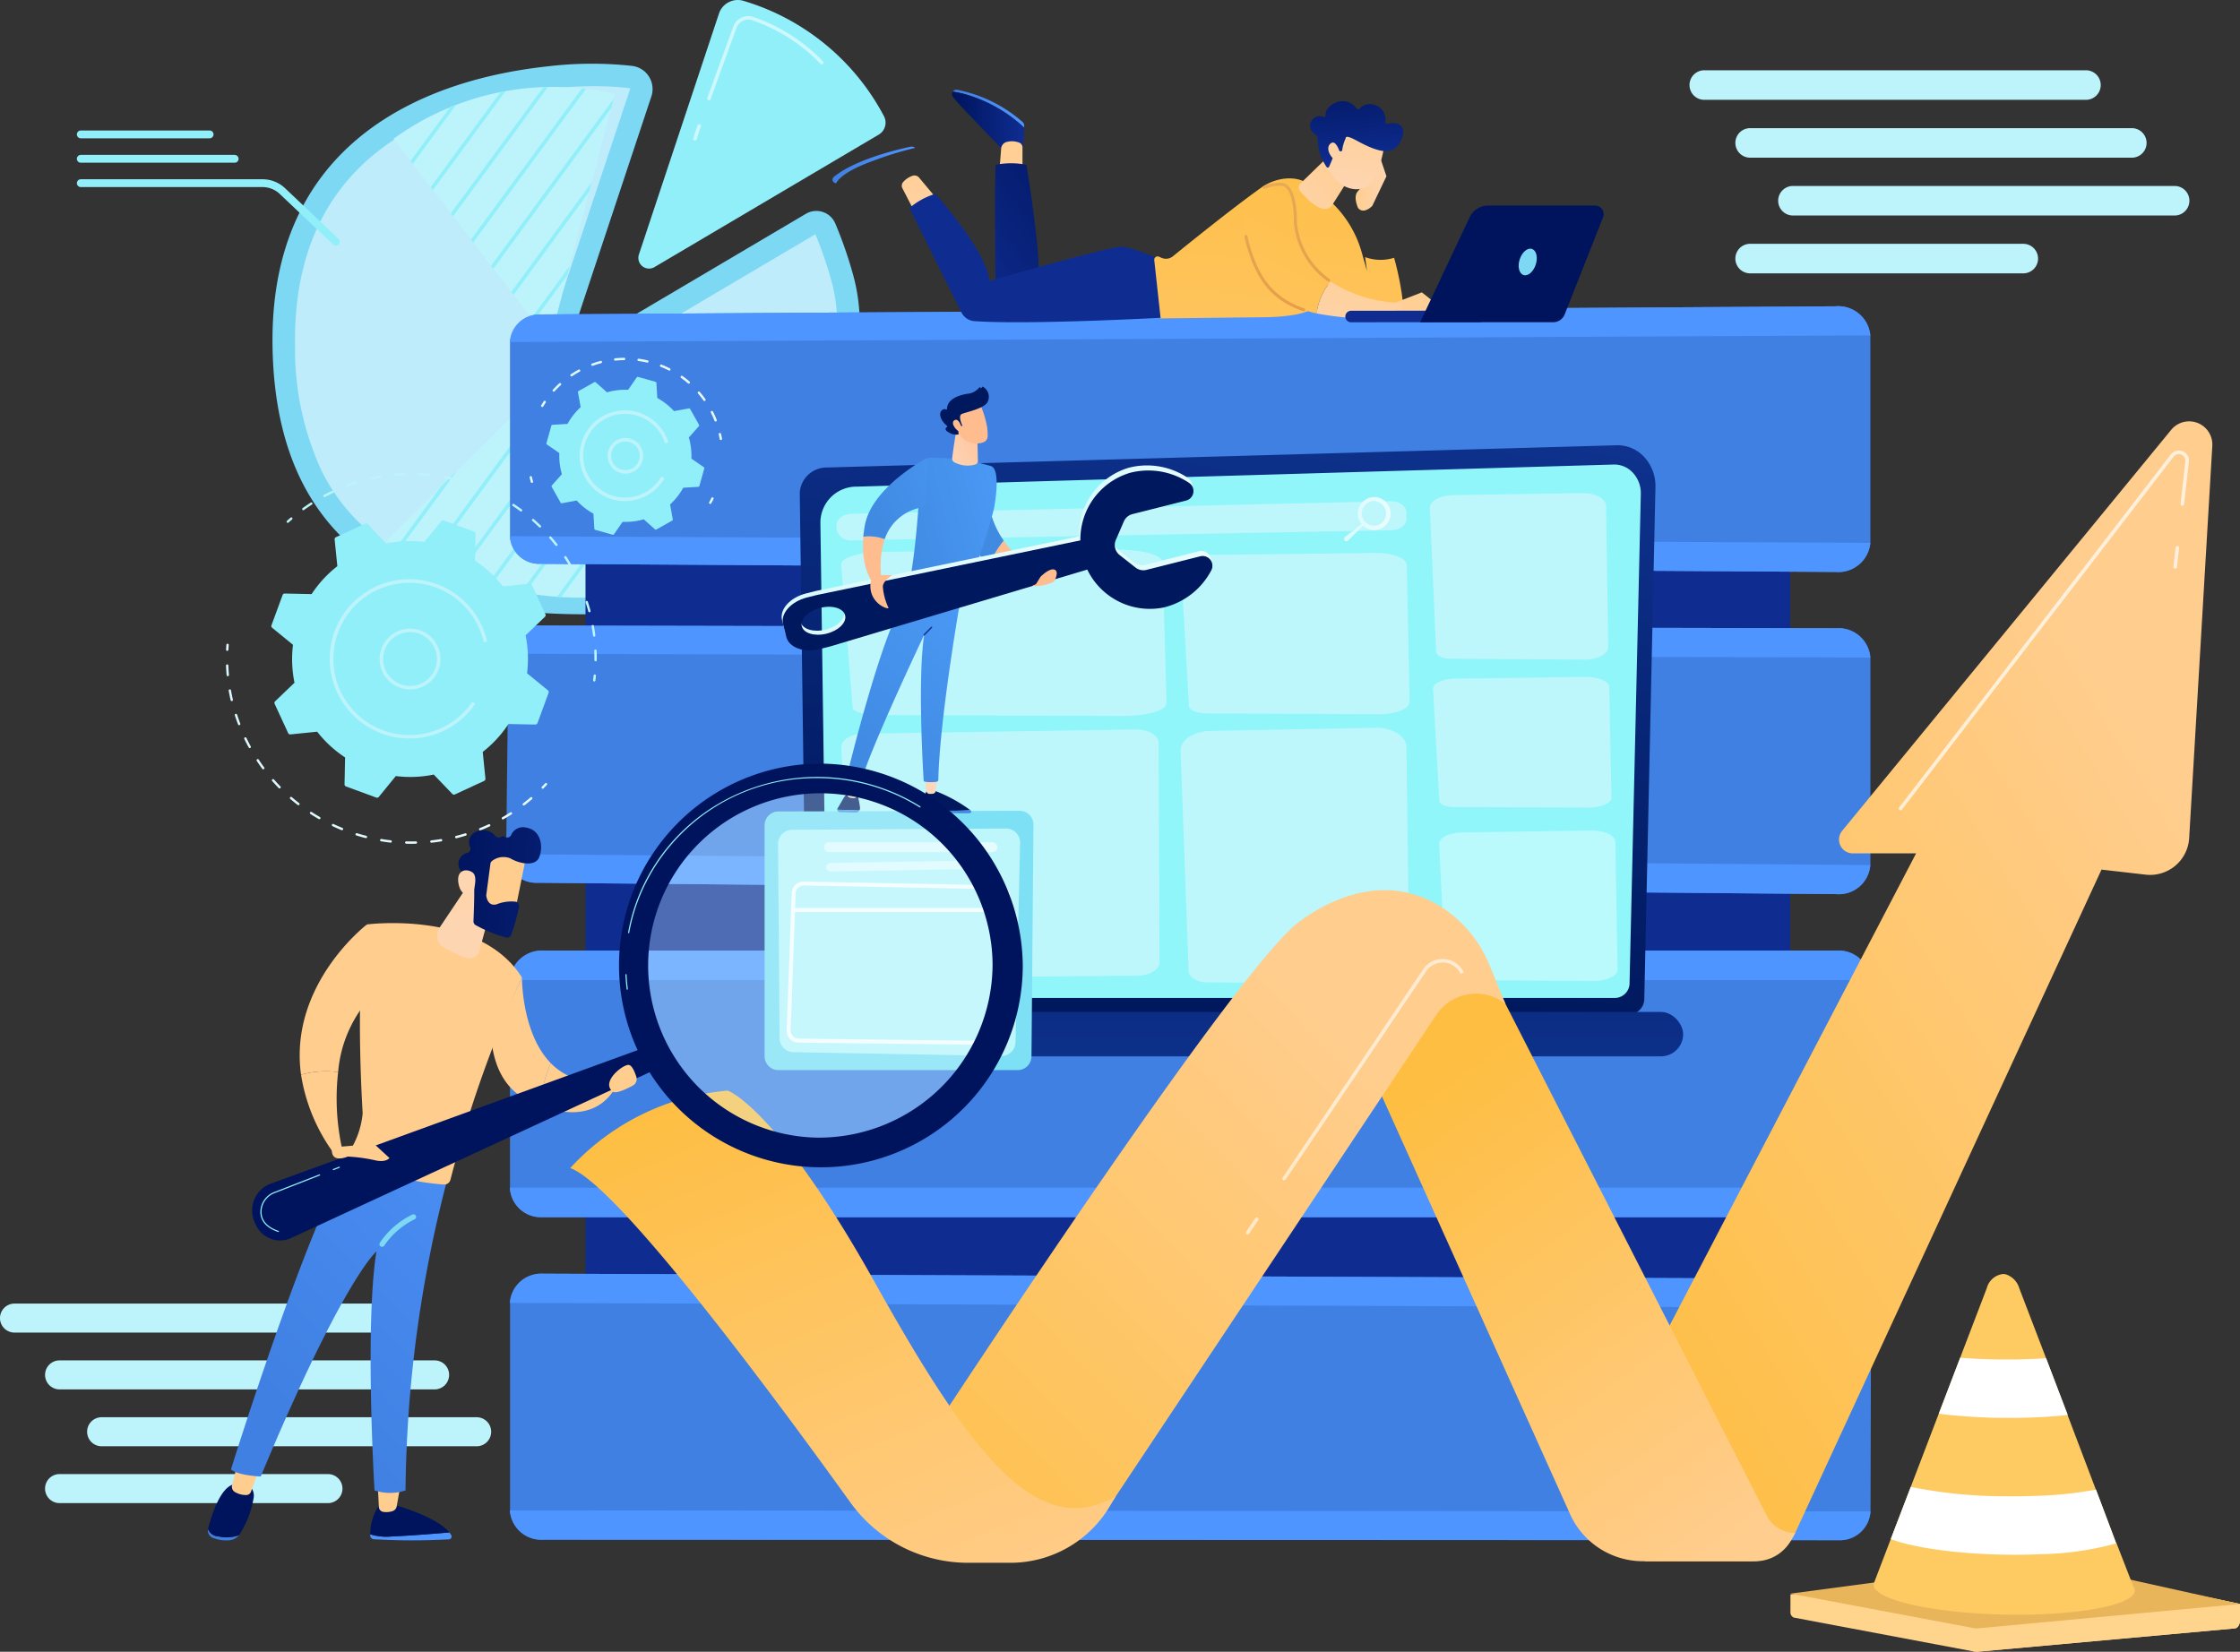 <svg xmlns="http://www.w3.org/2000/svg" xmlns:xlink="http://www.w3.org/1999/xlink" width="228.921" height="168.826" viewBox="0 0 228.921 168.826">
  <rect x="0" y="0" width="228.921" height="168.826" fill="#333333" stroke="none"/>
  <defs>
    <clipPath id="clip-path">
      <path id="Trazado_114971" data-name="Trazado 114971" d="M1082.3,842.252l6.666-25.346a27.793,27.793,0,0,0-22.631,4.588Z" transform="translate(-1066.335 -816.181)" fill="#bdf3fb"/>
    </clipPath>
    <clipPath id="clip-path-2">
      <path id="Trazado_114982" data-name="Trazado 114982" d="M1083.908,847.591c.477.347,18.25,18.67,18.25,18.67s-14.542,12.363-36.593-.547Z" transform="translate(-1065.565 -847.591)" fill="#bdf3fb"/>
    </clipPath>
    <linearGradient id="linear-gradient" x1="1.053" y1="-1.33" x2="0.841" y2="-0.63" gradientUnits="objectBoundingBox">
      <stop offset="0" stop-color="#00145d"/>
      <stop offset="1" stop-color="#0f2d91"/>
    </linearGradient>
    <linearGradient id="linear-gradient-2" x1="0.288" y1="4.895" x2="0.045" y2="9.922" gradientUnits="objectBoundingBox">
      <stop offset="0" stop-color="#4080e2"/>
      <stop offset="1" stop-color="#4f95ff"/>
    </linearGradient>
    <linearGradient id="linear-gradient-3" x1="0.708" y1="-29.109" x2="0.625" y2="-17.106" xlink:href="#linear-gradient-2"/>
    <linearGradient id="linear-gradient-4" x1="0.745" y1="-35.163" x2="0.662" y2="-23.161" xlink:href="#linear-gradient-2"/>
    <linearGradient id="linear-gradient-5" x1="0.344" y1="3.721" x2="0.102" y2="8.694" xlink:href="#linear-gradient-2"/>
    <linearGradient id="linear-gradient-6" x1="0.765" y1="-41.861" x2="0.682" y2="-28.449" xlink:href="#linear-gradient-2"/>
    <linearGradient id="linear-gradient-7" x1="0.802" y1="-38.887" x2="0.719" y2="-28.152" xlink:href="#linear-gradient-2"/>
    <linearGradient id="linear-gradient-8" x1="0.398" y1="2.6" x2="0.155" y2="7.609" xlink:href="#linear-gradient-2"/>
    <linearGradient id="linear-gradient-9" x1="0.824" y1="-55.739" x2="0.741" y2="-41.18" xlink:href="#linear-gradient-2"/>
    <linearGradient id="linear-gradient-10" x1="0.862" y1="-63.313" x2="0.779" y2="-48.754" xlink:href="#linear-gradient-2"/>
    <linearGradient id="linear-gradient-11" x1="0.453" y1="1.459" x2="0.211" y2="6.47" xlink:href="#linear-gradient-2"/>
    <linearGradient id="linear-gradient-12" x1="0.883" y1="-57.228" x2="0.8" y2="-44.599" xlink:href="#linear-gradient-2"/>
    <linearGradient id="linear-gradient-13" x1="0.921" y1="-72.76" x2="0.838" y2="-58.356" xlink:href="#linear-gradient-2"/>
    <linearGradient id="linear-gradient-14" x1="0.407" y1="0.92" x2="0.643" y2="-0.145" gradientUnits="objectBoundingBox">
      <stop offset="0" stop-color="#00185d"/>
      <stop offset="1" stop-color="#0f3491"/>
    </linearGradient>
    <linearGradient id="linear-gradient-15" x1="0.535" y1="-7.502" x2="0.491" y2="2.557" xlink:href="#linear-gradient-14"/>
    <linearGradient id="linear-gradient-16" y1="0.5" x2="1" y2="0.5" gradientUnits="objectBoundingBox">
      <stop offset="0" stop-color="#dafafe"/>
      <stop offset="1" stop-color="#e9fcfd"/>
    </linearGradient>
    <linearGradient id="linear-gradient-17" x1="-931.518" y1="0.072" x2="-930.349" y2="3.84" gradientUnits="objectBoundingBox">
      <stop offset="0" stop-color="#fed7ba"/>
      <stop offset="1" stop-color="#ffbc8e"/>
    </linearGradient>
    <linearGradient id="linear-gradient-18" x1="-0.085" y1="-1.633" x2="0.344" y2="-0.005" gradientUnits="objectBoundingBox">
      <stop offset="0" stop-color="#4fa1ff"/>
      <stop offset="1" stop-color="#408ae2"/>
    </linearGradient>
    <linearGradient id="linear-gradient-19" x1="1836.065" y1="0.5" x2="1837.084" y2="0.5" xlink:href="#linear-gradient-14"/>
    <linearGradient id="linear-gradient-20" x1="0.5" y1="-13.357" x2="0.5" y2="-0.359" xlink:href="#linear-gradient-18"/>
    <linearGradient id="linear-gradient-21" x1="3848.41" y1="0.5" x2="3849.41" y2="0.5" xlink:href="#linear-gradient-14"/>
    <linearGradient id="linear-gradient-22" x1="0.137" y1="-29.143" x2="0.6" y2="8.197" xlink:href="#linear-gradient-18"/>
    <linearGradient id="linear-gradient-23" x1="5934.213" y1="0.5" x2="5935.214" y2="0.5" xlink:href="#linear-gradient-17"/>
    <linearGradient id="linear-gradient-24" x1="7116.606" y1="0.5" x2="7117.606" y2="0.5" xlink:href="#linear-gradient-17"/>
    <linearGradient id="linear-gradient-25" x1="1.204" y1="-0.625" x2="0.387" y2="0.985" xlink:href="#linear-gradient-18"/>
    <linearGradient id="linear-gradient-26" x1="9975.962" y1="-3.523" x2="9970.228" y2="3.754" xlink:href="#linear-gradient-14"/>
    <linearGradient id="linear-gradient-27" x1="1.605" y1="0.013" x2="-0.028" y2="0.678" xlink:href="#linear-gradient-18"/>
    <linearGradient id="linear-gradient-28" x1="-0.339" y1="1.172" x2="1.771" y2="-0.449" xlink:href="#linear-gradient-17"/>
    <linearGradient id="linear-gradient-29" x1="2483.299" y1="0.952" x2="2482.187" y2="1.708" xlink:href="#linear-gradient-17"/>
    <linearGradient id="linear-gradient-30" x1="1798.445" y1="0.154" x2="1799.174" y2="1.105" xlink:href="#linear-gradient-14"/>
    <linearGradient id="linear-gradient-31" x1="10162.484" y1="-0.685" x2="10157.936" y2="1.784" xlink:href="#linear-gradient-17"/>
    <linearGradient id="linear-gradient-34" x1="-22.77" y1="-395.931" x2="-22.433" y2="-398.238" xlink:href="#linear-gradient-14"/>
    <linearGradient id="linear-gradient-35" x1="-7.74" y1="-407.102" x2="-7.599" y2="-409.938" xlink:href="#linear-gradient-14"/>
    <linearGradient id="linear-gradient-36" x1="-1779.619" y1="0.268" x2="-1777.089" y2="2.005" xlink:href="#linear-gradient-17"/>
    <linearGradient id="linear-gradient-37" x1="2.497" y1="-0.494" x2="0.192" y2="0.742" xlink:href="#linear-gradient-18"/>
    <linearGradient id="linear-gradient-38" x1="-1573.811" y1="-0.777" x2="-1571.84" y2="6.837" xlink:href="#linear-gradient-17"/>
    <linearGradient id="linear-gradient-39" x1="-1761.22" y1="-0.364" x2="-1758.689" y2="2.061" xlink:href="#linear-gradient-17"/>
    <linearGradient id="linear-gradient-40" x1="0" y1="0.5" x2="1" y2="0.5" xlink:href="#linear-gradient-2"/>
    <linearGradient id="linear-gradient-41" x1="0" y1="0.5" x2="1" y2="0.5" xlink:href="#linear-gradient"/>
    <linearGradient id="linear-gradient-42" x1="0.266" y1="-0.555" x2="1.073" y2="3.364" gradientUnits="objectBoundingBox">
      <stop offset="0" stop-color="#ffcd8e"/>
      <stop offset="1" stop-color="#fed5b1"/>
    </linearGradient>
    <linearGradient id="linear-gradient-44" x1="0" y1="0.5" x2="1" y2="0.5" xlink:href="#linear-gradient-2"/>
    <linearGradient id="linear-gradient-45" x1="0.262" y1="-1.081" x2="0.822" y2="2.525" xlink:href="#linear-gradient-42"/>
    <linearGradient id="linear-gradient-46" x1="1.158" y1="-0.81" x2="-0.045" y2="1.544" xlink:href="#linear-gradient"/>
    <linearGradient id="linear-gradient-47" x1="0.695" y1="-1.146" x2="0.574" y2="-0.098" xlink:href="#linear-gradient"/>
    <linearGradient id="linear-gradient-48" x1="0" y1="0.5" x2="1" y2="0.5" xlink:href="#linear-gradient-42"/>
    <linearGradient id="linear-gradient-50" x1="0.698" y1="-0.617" x2="0" y2="4.205" gradientUnits="objectBoundingBox">
      <stop offset="0" stop-color="#febe41"/>
      <stop offset="1" stop-color="#ffcd8e"/>
    </linearGradient>
    <linearGradient id="linear-gradient-51" x1="1.09" y1="0.079" x2="-0.349" y2="1.365" xlink:href="#linear-gradient-42"/>
    <linearGradient id="linear-gradient-52" x1="1.103" y1="-0.458" x2="-1.2" y2="3.981" xlink:href="#linear-gradient-42"/>
    <linearGradient id="linear-gradient-53" x1="0.661" y1="-0.528" x2="0.415" y2="0.988" xlink:href="#linear-gradient-42"/>
    <linearGradient id="linear-gradient-54" x1="0.39" y1="-0.467" x2="0.567" y2="0.954" xlink:href="#linear-gradient"/>
    <linearGradient id="linear-gradient-55" x1="1.251" y1="-2.646" x2="0.082" y2="2.15" xlink:href="#linear-gradient-42"/>
    <linearGradient id="linear-gradient-56" x1="0.968" y1="-0.714" x2="-1.051" y2="4.511" xlink:href="#linear-gradient-50"/>
    <linearGradient id="linear-gradient-57" x1="0.42" y1="-1.977" x2="0.557" y2="2.285" gradientUnits="objectBoundingBox">
      <stop offset="0" stop-color="#e1bd62"/>
      <stop offset="1" stop-color="#e99442"/>
    </linearGradient>
    <linearGradient id="linear-gradient-58" x1="0.397" y1="-3.241" x2="0.549" y2="2.286" xlink:href="#linear-gradient-57"/>
    <linearGradient id="linear-gradient-59" x1="1.325" y1="-0.956" x2="-0.235" y2="2.067" xlink:href="#linear-gradient-42"/>
    <linearGradient id="linear-gradient-60" x1="-592.797" y1="-244.196" x2="-593.536" y2="-241.76" xlink:href="#linear-gradient"/>
    <linearGradient id="linear-gradient-61" x1="-451.37" y1="0.134" x2="-451.771" y2="0.8" xlink:href="#linear-gradient"/>
    <linearGradient id="linear-gradient-62" x1="0.127" y1="0.996" x2="0.811" y2="0.207" xlink:href="#linear-gradient-50"/>
    <linearGradient id="linear-gradient-63" x1="0.287" y1="0.15" x2="0.766" y2="1.037" xlink:href="#linear-gradient-50"/>
    <linearGradient id="linear-gradient-64" x1="-0.047" y1="1.099" x2="0.707" y2="0.235" xlink:href="#linear-gradient-50"/>
    <linearGradient id="linear-gradient-65" x1="0.235" y1="-0.032" x2="0.819" y2="1.167" xlink:href="#linear-gradient-50"/>
    <linearGradient id="linear-gradient-66" y1="0.5" x2="1" y2="0.5" gradientUnits="objectBoundingBox">
      <stop offset="0" stop-color="#daf8fe"/>
      <stop offset="1" stop-color="#e9fafd"/>
    </linearGradient>
    <linearGradient id="linear-gradient-67" x1="0" y1="0.5" x2="1" y2="0.5" xlink:href="#linear-gradient-66"/>
    <linearGradient id="linear-gradient-68" x1="0" y1="0.5" x2="0.999" y2="0.5" xlink:href="#linear-gradient-66"/>
    <linearGradient id="linear-gradient-69" x1="0" y1="0.5" x2="1" y2="0.5" xlink:href="#linear-gradient-66"/>
    <linearGradient id="linear-gradient-71" x1="0" y1="0.5" x2="1" y2="0.5" xlink:href="#linear-gradient-66"/>
    <linearGradient id="linear-gradient-72" x1="0" y1="0.5" x2="1" y2="0.5" xlink:href="#linear-gradient-66"/>
    <linearGradient id="linear-gradient-74" x1="0" y1="0.5" x2="1" y2="0.5" xlink:href="#linear-gradient-66"/>
    <linearGradient id="linear-gradient-75" x1="122.863" y1="37.077" x2="123.365" y2="11.009" xlink:href="#linear-gradient-2"/>
    <linearGradient id="linear-gradient-76" x1="126.628" y1="0.5" x2="127.628" y2="0.5" xlink:href="#linear-gradient"/>
    <linearGradient id="linear-gradient-77" x1="436.881" y1="0.5" x2="437.881" y2="0.5" xlink:href="#linear-gradient-42"/>
    <linearGradient id="linear-gradient-78" x1="320.063" y1="22.776" x2="321.374" y2="4.755" xlink:href="#linear-gradient-2"/>
    <linearGradient id="linear-gradient-79" x1="218.794" y1="0.5" x2="219.794" y2="0.5" xlink:href="#linear-gradient"/>
    <linearGradient id="linear-gradient-80" x1="365.506" y1="0.5" x2="366.506" y2="0.5" xlink:href="#linear-gradient-42"/>
    <linearGradient id="linear-gradient-81" x1="0.422" y1="0.88" x2="1.379" y2="-0.584" xlink:href="#linear-gradient-2"/>
    <linearGradient id="linear-gradient-82" x1="58.845" y1="-0.062" x2="55.238" y2="2.028" xlink:href="#linear-gradient-50"/>
    <linearGradient id="linear-gradient-83" x1="231.128" y1="8.627" x2="232.976" y2="7.603" xlink:href="#linear-gradient-42"/>
    <linearGradient id="linear-gradient-84" x1="129.796" y1="-0.503" x2="121.871" y2="3.117" xlink:href="#linear-gradient-50"/>
    <linearGradient id="linear-gradient-85" x1="172.228" y1="-0.121" x2="161.615" y2="4.13" xlink:href="#linear-gradient-50"/>
    <linearGradient id="linear-gradient-86" x1="130.399" y1="0.5" x2="131.399" y2="0.5" xlink:href="#linear-gradient-42"/>
    <linearGradient id="linear-gradient-87" x1="176.414" y1="-0.004" x2="176.399" y2="1.888" xlink:href="#linear-gradient-42"/>
    <linearGradient id="linear-gradient-88" x1="24.902" y1="0.5" x2="25.902" y2="0.5" xlink:href="#linear-gradient"/>
    <linearGradient id="linear-gradient-89" x1="27.129" y1="0.5" x2="28.129" y2="0.5" xlink:href="#linear-gradient-66"/>
    <linearGradient id="linear-gradient-90" x1="24.381" y1="0.5" x2="25.381" y2="0.5" xlink:href="#linear-gradient"/>
    <linearGradient id="linear-gradient-91" x1="144.666" y1="235.455" x2="143.146" y2="236.792" xlink:href="#linear-gradient-42"/>
    <linearGradient id="linear-gradient-92" x1="-0.13" y1="0.423" x2="2.84" y2="0.704" xlink:href="#linear-gradient"/>
    <linearGradient id="linear-gradient-93" x1="385.824" y1="668.898" x2="389.115" y2="666.541" xlink:href="#linear-gradient-42"/>
    <linearGradient id="linear-gradient-94" x1="164.051" y1="39.732" x2="165.361" y2="34.776" xlink:href="#linear-gradient-42"/>
    <linearGradient id="linear-gradient-95" x1="364.153" y1="0.5" x2="365.153" y2="0.5" xlink:href="#linear-gradient-42"/>
    <linearGradient id="linear-gradient-96" x1="0.493" y1="0.661" x2="0.672" y2="-2.984" gradientUnits="objectBoundingBox">
      <stop offset="0" stop-color="#ffd58e"/>
      <stop offset="1" stop-color="#feca62"/>
    </linearGradient>
    <linearGradient id="linear-gradient-97" x1="0.501" y1="0.327" x2="0.67" y2="-3.46" xlink:href="#linear-gradient-96"/>
    <linearGradient id="linear-gradient-98" x1="0.589" y1="-3.655" x2="0.531" y2="-0.887" gradientUnits="objectBoundingBox">
      <stop offset="0" stop-color="#e1a73d"/>
      <stop offset="1" stop-color="#e9b55a"/>
    </linearGradient>
    <linearGradient id="linear-gradient-99" x1="3.007" y1="-3.926" x2="2.506" y2="-2.961" xlink:href="#linear-gradient-96"/>
  </defs>
  <g id="Grupo_87726" data-name="Grupo 87726" transform="translate(-1021.552 -806.295)">
    <g id="Grupo_87782" data-name="Grupo 87782" transform="translate(1021.552 806.295)">
      <g id="Grupo_87726-2" data-name="Grupo 87726" transform="translate(0 133.239)">
        <path id="Trazado_114951" data-name="Trazado 114951" d="M1061.362,957.633h-38.327a1.482,1.482,0,0,1-1.483-1.483h0a1.483,1.483,0,0,1,1.483-1.483h38.327a1.484,1.484,0,0,1,1.484,1.483h0A1.483,1.483,0,0,1,1061.362,957.633Z" transform="translate(-1021.552 -954.667)" fill="#bdf3fb"/>
        <path id="Trazado_114952" data-name="Trazado 114952" d="M1066.49,964.1h-38.327a1.483,1.483,0,0,1-1.483-1.484h0a1.482,1.482,0,0,1,1.483-1.483h38.327a1.483,1.483,0,0,1,1.484,1.483h0A1.484,1.484,0,0,1,1066.49,964.1Z" transform="translate(-1022.075 -955.327)" fill="#bdf3fb"/>
        <path id="Trazado_114953" data-name="Trazado 114953" d="M1055.591,977.041h-27.429a1.482,1.482,0,0,1-1.483-1.483h0a1.482,1.482,0,0,1,1.483-1.484h27.429a1.483,1.483,0,0,1,1.483,1.484h0A1.482,1.482,0,0,1,1055.591,977.041Z" transform="translate(-1022.075 -956.646)" fill="#bdf3fb"/>
        <path id="Trazado_114954" data-name="Trazado 114954" d="M1071.276,970.572h-38.327a1.484,1.484,0,0,1-1.484-1.484h0a1.483,1.483,0,0,1,1.484-1.483h38.327a1.482,1.482,0,0,1,1.483,1.483h0A1.483,1.483,0,0,1,1071.276,970.572Z" transform="translate(-1022.563 -955.987)" fill="#bdf3fb"/>
      </g>
      <g id="Grupo_87735" data-name="Grupo 87735" transform="translate(7.857)">
        <path id="Trazado_114955" data-name="Trazado 114955" d="M1107.069,828.892l-23.41,13.831a.519.519,0,0,1-.756-.611l8.38-25.221a2.386,2.386,0,0,0-1.985-3.124,38.088,38.088,0,0,0-8.55.043c-6.7.737-28.6,4.13-28.18,28.694s19.731,28.17,36.553,27.172,26.17-22.247,22.8-34.474a42.455,42.455,0,0,0-1.845-5.332A2.1,2.1,0,0,0,1107.069,828.892Z" transform="translate(-1032.572 -807.035)" fill="#7dd8f4"/>
        <path id="Trazado_114956" data-name="Trazado 114956" d="M1084.639,867.786c-8.658,0-15.483-1.651-20.288-4.909a19.236,19.236,0,0,1-6.512-7.465,29.634,29.634,0,0,1-2.712-12.686c-.166-9.628,3.32-16.8,10.361-21.308,4.16-2.665,9.466-4.369,15.773-5.063a40.094,40.094,0,0,1,4.363-.25,32.139,32.139,0,0,1,3.672.2.071.071,0,0,1,.058.038.082.082,0,0,1,.01.08l-8.38,25.221a2.814,2.814,0,0,0,4.1,3.312l23.222-13.719a40.469,40.469,0,0,1,1.655,4.833c1.748,6.335-.391,15.456-5.2,22.177a24.405,24.405,0,0,1-6.766,6.53,18.283,18.283,0,0,1-8.751,2.861c-1.587.094-3.137.142-4.606.142Z" transform="translate(-1032.833 -807.296)" fill="#fff" opacity="0.5"/>
        <path id="Trazado_114957" data-name="Trazado 114957" d="M1119.278,818.13a23.959,23.959,0,0,0-14.34-11.75,2.025,2.025,0,0,0-2.5,1.3l-8.184,24.632a1.092,1.092,0,0,0,1.591,1.284l22.921-13.542A1.421,1.421,0,0,0,1119.278,818.13Z" transform="translate(-1036.818 -806.295)" fill="#91effa"/>
        <g id="Grupo_87727" data-name="Grupo 87727" transform="translate(62.984 1.643)" opacity="0.54">
          <path id="Trazado_114958" data-name="Trazado 114958" d="M1102.214,816.738a.187.187,0,0,1-.061-.011.18.18,0,0,1-.109-.232c.921-2.558,2.06-5.676,2.657-7.306a1.63,1.63,0,0,1,2.047-.978,17.958,17.958,0,0,1,7.116,4.537.181.181,0,1,1-.263.248,17.586,17.586,0,0,0-6.97-4.443,1.266,1.266,0,0,0-1.589.76c-.6,1.63-1.736,4.747-2.656,7.305A.181.181,0,0,1,1102.214,816.738Z" transform="translate(-1100.601 -808.125)" fill="#fff"/>
          <path id="Trazado_114959" data-name="Trazado 114959" d="M1100.62,822.109l-.031,0a.181.181,0,0,1-.146-.21c.013-.073.075-.291.44-1.337a.181.181,0,1,1,.341.119c-.35,1-.417,1.233-.426,1.281A.181.181,0,0,1,1100.62,822.109Z" transform="translate(-1100.439 -809.381)" fill="#fff"/>
        </g>
        <g id="Grupo_87728" data-name="Grupo 87728" transform="translate(0 13.334)">
          <path id="Trazado_114960" data-name="Trazado 114960" d="M1056.766,833.478a.4.4,0,0,1-.277-.11l-5.458-5.171a2.538,2.538,0,0,0-1.75-.7H1030.7a.4.4,0,1,1,0-.8h18.578a3.34,3.34,0,0,1,2.3.917l5.458,5.171a.4.4,0,0,1-.277.694Z" transform="translate(-1030.301 -821.709)" fill="#91effa"/>
          <path id="Trazado_114961" data-name="Trazado 114961" d="M1046.428,824.724H1030.7a.4.4,0,0,1,0-.8h15.725a.4.4,0,0,1,0,.8Z" transform="translate(-1030.301 -821.426)" fill="#91effa"/>
          <path id="Trazado_114962" data-name="Trazado 114962" d="M1043.87,821.947H1030.7a.4.4,0,1,1,0-.8h13.167a.4.4,0,1,1,0,.8Z" transform="translate(-1030.301 -821.143)" fill="#91effa"/>
        </g>
        <g id="Grupo_87731" data-name="Grupo 87731" transform="translate(32.359 8.878)">
          <path id="Trazado_114963" data-name="Trazado 114963" d="M1082.3,842.252l6.666-25.346a27.793,27.793,0,0,0-22.631,4.588Z" transform="translate(-1066.335 -816.181)" fill="#bdf3fb"/>
          <g id="Grupo_87730" data-name="Grupo 87730" clip-path="url(#clip-path)">
            <g id="Grupo_87729" data-name="Grupo 87729" transform="translate(-4.431 -11.396)">
              <path id="Trazado_114964" data-name="Trazado 114964" d="M1061.582,831.109a.183.183,0,0,1-.107-.035.181.181,0,0,1-.039-.253l20-27.256a.181.181,0,0,1,.292.214l-20,27.257A.181.181,0,0,1,1061.582,831.109Z" transform="translate(-1061.401 -803.491)" fill="#91effa"/>
              <path id="Trazado_114965" data-name="Trazado 114965" d="M1064.763,832.88a.179.179,0,0,1-.107-.035.182.182,0,0,1-.04-.253l20-27.256a.181.181,0,0,1,.291.214l-20,27.256A.181.181,0,0,1,1064.763,832.88Z" transform="translate(-1061.725 -803.671)" fill="#91effa"/>
              <path id="Trazado_114966" data-name="Trazado 114966" d="M1067.944,834.651a.183.183,0,0,1-.107-.035.181.181,0,0,1-.039-.253l20-27.256a.181.181,0,0,1,.292.214l-20,27.256A.183.183,0,0,1,1067.944,834.651Z" transform="translate(-1062.05 -803.852)" fill="#91effa"/>
              <path id="Trazado_114967" data-name="Trazado 114967" d="M1071.126,836.421a.175.175,0,0,1-.107-.035.18.18,0,0,1-.039-.252l20-27.256a.181.181,0,1,1,.292.214l-20,27.256A.178.178,0,0,1,1071.126,836.421Z" transform="translate(-1062.374 -804.033)" fill="#91effa"/>
              <path id="Trazado_114968" data-name="Trazado 114968" d="M1074.307,838.192a.177.177,0,0,1-.107-.035.181.181,0,0,1-.039-.252l20-27.256a.181.181,0,1,1,.292.214l-20,27.256A.18.18,0,0,1,1074.307,838.192Z" transform="translate(-1062.699 -804.213)" fill="#91effa"/>
              <path id="Trazado_114969" data-name="Trazado 114969" d="M1077.49,839.963a.177.177,0,0,1-.107-.035.18.18,0,0,1-.039-.252l20-27.257a.181.181,0,0,1,.292.215l-20,27.256A.181.181,0,0,1,1077.49,839.963Z" transform="translate(-1063.023 -804.394)" fill="#91effa"/>
              <path id="Trazado_114970" data-name="Trazado 114970" d="M1080.672,841.734a.181.181,0,0,1-.146-.288l20-27.256a.18.18,0,0,1,.291.214l-20,27.257A.181.181,0,0,1,1080.672,841.734Z" transform="translate(-1063.348 -804.574)" fill="#91effa"/>
            </g>
          </g>
        </g>
        <g id="Grupo_87734" data-name="Grupo 87734" transform="translate(31.667 37.084)">
          <path id="Trazado_114972" data-name="Trazado 114972" d="M1083.908,847.591c.477.347,18.25,18.67,18.25,18.67s-14.542,12.363-36.593-.547Z" transform="translate(-1065.565 -847.591)" fill="#bdf3fb"/>
          <g id="Grupo_87733" data-name="Grupo 87733" clip-path="url(#clip-path-2)">
            <g id="Grupo_87732" data-name="Grupo 87732" transform="translate(-0.181 -6.926)">
              <path id="Trazado_114973" data-name="Trazado 114973" d="M1065.544,867.5a.175.175,0,0,1-.107-.035.181.181,0,0,1-.04-.252l20-27.256a.181.181,0,1,1,.291.214l-20,27.256A.179.179,0,0,1,1065.544,867.5Z" transform="translate(-1065.364 -839.878)" fill="#91effa"/>
              <path id="Trazado_114974" data-name="Trazado 114974" d="M1068.725,869.267a.177.177,0,0,1-.107-.035.181.181,0,0,1-.039-.252l20-27.257a.181.181,0,1,1,.292.215l-20,27.256A.181.181,0,0,1,1068.725,869.267Z" transform="translate(-1065.688 -840.059)" fill="#91effa"/>
              <path id="Trazado_114975" data-name="Trazado 114975" d="M1071.907,871.038a.183.183,0,0,1-.107-.035.18.18,0,0,1-.039-.252l20-27.257a.181.181,0,0,1,.292.215l-20,27.256A.178.178,0,0,1,1071.907,871.038Z" transform="translate(-1066.013 -840.24)" fill="#91effa"/>
              <path id="Trazado_114976" data-name="Trazado 114976" d="M1075.089,872.809a.181.181,0,0,1-.146-.288l20-27.256a.181.181,0,0,1,.292.214l-20,27.257A.182.182,0,0,1,1075.089,872.809Z" transform="translate(-1066.337 -840.42)" fill="#91effa"/>
              <path id="Trazado_114977" data-name="Trazado 114977" d="M1078.271,874.58a.183.183,0,0,1-.107-.035.181.181,0,0,1-.039-.253l20-27.256a.181.181,0,0,1,.292.214l-20,27.256A.182.182,0,0,1,1078.271,874.58Z" transform="translate(-1066.661 -840.601)" fill="#91effa"/>
              <path id="Trazado_114978" data-name="Trazado 114978" d="M1081.453,876.351a.176.176,0,0,1-.107-.036.181.181,0,0,1-.039-.252l20-27.256a.181.181,0,1,1,.291.214l-20,27.256A.179.179,0,0,1,1081.453,876.351Z" transform="translate(-1066.986 -840.781)" fill="#91effa"/>
              <path id="Trazado_114979" data-name="Trazado 114979" d="M1087.24,881.247a.177.177,0,0,1-.107-.035.18.18,0,0,1-.039-.252l20-27.256a.181.181,0,1,1,.292.214l-20,27.256A.181.181,0,0,1,1087.24,881.247Z" transform="translate(-1067.576 -841.281)" fill="#91effa"/>
              <path id="Trazado_114980" data-name="Trazado 114980" d="M1090.135,883.7a.179.179,0,0,1-.107-.035.182.182,0,0,1-.04-.253l20-27.256a.181.181,0,0,1,.292.214l-20,27.257A.182.182,0,0,1,1090.135,883.7Z" transform="translate(-1067.872 -841.531)" fill="#91effa"/>
              <path id="Trazado_114981" data-name="Trazado 114981" d="M1084.634,878.121a.177.177,0,0,1-.107-.035.181.181,0,0,1-.039-.252l20-27.256a.181.181,0,1,1,.292.214l-20,27.256A.182.182,0,0,1,1084.634,878.121Z" transform="translate(-1067.311 -840.962)" fill="#91effa"/>
            </g>
          </g>
        </g>
      </g>
      <g id="Grupo_87754" data-name="Grupo 87754" transform="translate(51.721 31.307)">
        <rect id="Rectángulo_34793" data-name="Rectángulo 34793" width="123.111" height="103.336" transform="translate(8.116 13.4)" fill="url(#linear-gradient)"/>
        <g id="Grupo_87737" data-name="Grupo 87737" transform="translate(0.381)">
          <path id="Trazado_114983" data-name="Trazado 114983" d="M1215.054,841.158l-132.224.832a3.108,3.108,0,0,0-3.239,2.932v19.733a2.991,2.991,0,0,0,3.116,2.823l132.352.833a3.29,3.29,0,0,0,3.559-2.974V844.132A3.294,3.294,0,0,0,1215.054,841.158Z" transform="translate(-1079.573 -841.158)" fill="url(#linear-gradient-2)"/>
          <g id="Grupo_87736" data-name="Grupo 87736">
            <path id="Trazado_114984" data-name="Trazado 114984" d="M1215.048,841.158l-132.352.833a3,3,0,0,0-3.125,2.823l139.035-.682A3.289,3.289,0,0,0,1215.048,841.158Z" transform="translate(-1079.571 -841.158)" fill="url(#linear-gradient-3)"/>
            <path id="Trazado_114985" data-name="Trazado 114985" d="M1082.7,870.147l132.352.833a3.289,3.289,0,0,0,3.558-2.974l-139.035-.682A3,3,0,0,0,1082.7,870.147Z" transform="translate(-1079.571 -843.827)" fill="url(#linear-gradient-4)"/>
          </g>
        </g>
        <g id="Grupo_87739" data-name="Grupo 87739" transform="translate(0 32.631)">
          <path id="Trazado_114986" data-name="Trazado 114986" d="M1215.116,877.77l-132.334-.275a3.23,3.23,0,0,0-3.388,2.992l-.246,20.37a3.068,3.068,0,0,0,3.2,2.928l132.762,1.16a3.226,3.226,0,0,0,3.464-2.972V880.767A3.259,3.259,0,0,0,1215.116,877.77Z" transform="translate(-1079.147 -877.495)" fill="url(#linear-gradient-5)"/>
          <g id="Grupo_87738" data-name="Grupo 87738">
            <path id="Trazado_114987" data-name="Trazado 114987" d="M1215.139,877.77l-132.455-.275a3.109,3.109,0,0,0-3.261,2.882l139.169.391A3.255,3.255,0,0,0,1215.139,877.77Z" transform="translate(-1079.175 -877.495)" fill="url(#linear-gradient-6)"/>
            <path id="Trazado_114988" data-name="Trazado 114988" d="M1082.345,906.438,1215.1,907.6a3.222,3.222,0,0,0,3.46-2.972l-139.416-1.116A3.068,3.068,0,0,0,1082.345,906.438Z" transform="translate(-1079.147 -880.148)" fill="url(#linear-gradient-7)"/>
          </g>
        </g>
        <g id="Grupo_87741" data-name="Grupo 87741" transform="translate(0.381 65.851)">
          <path id="Trazado_114989" data-name="Trazado 114989" d="M1215.274,914.488H1083.037a3.325,3.325,0,0,0-3.446,3.162V938.74a3.164,3.164,0,0,0,3.317,3h132.365a3.189,3.189,0,0,0,3.344-3V917.534A3.227,3.227,0,0,0,1215.274,914.488Z" transform="translate(-1079.573 -914.488)" fill="url(#linear-gradient-8)"/>
          <g id="Grupo_87740" data-name="Grupo 87740">
            <path id="Trazado_114990" data-name="Trazado 114990" d="M1215.272,914.488H1082.906a3.254,3.254,0,0,0-3.335,3.015h139.035A3.253,3.253,0,0,0,1215.272,914.488Z" transform="translate(-1079.571 -914.488)" fill="url(#linear-gradient-9)"/>
            <path id="Trazado_114991" data-name="Trazado 114991" d="M1082.906,944.492h132.365a3.171,3.171,0,0,0,3.334-3.015H1079.571A3.172,3.172,0,0,0,1082.906,944.492Z" transform="translate(-1079.571 -917.241)" fill="url(#linear-gradient-10)"/>
          </g>
        </g>
        <g id="Grupo_87743" data-name="Grupo 87743" transform="translate(0.381 98.877)">
          <path id="Trazado_114992" data-name="Trazado 114992" d="M1215.414,951.784l-132.3-.518a3.316,3.316,0,0,0-3.518,3.1v21.091a3.206,3.206,0,0,0,3.385,3l132.368.051a3.129,3.129,0,0,0,3.282-2.94l.057-20.823A3.129,3.129,0,0,0,1215.414,951.784Z" transform="translate(-1079.573 -951.265)" fill="url(#linear-gradient-11)"/>
          <g id="Grupo_87742" data-name="Grupo 87742">
            <path id="Trazado_114993" data-name="Trazado 114993" d="M1215.412,951.784l-132.444-.519a3.2,3.2,0,0,0-3.4,2.985l139.11.49A3.129,3.129,0,0,0,1215.412,951.784Z" transform="translate(-1079.571 -951.265)" fill="url(#linear-gradient-12)"/>
            <path id="Trazado_114994" data-name="Trazado 114994" d="M1082.965,981.2l132.373.051a3.132,3.132,0,0,0,3.285-2.94l-139.052-.107A3.214,3.214,0,0,0,1082.965,981.2Z" transform="translate(-1079.571 -954.013)" fill="url(#linear-gradient-13)"/>
          </g>
        </g>
        <g id="Grupo_87753" data-name="Grupo 87753" transform="translate(26.419 8.218)">
          <g id="Grupo_87745" data-name="Grupo 87745" transform="translate(0.267 5.983)">
            <g id="Grupo_87744" data-name="Grupo 87744" transform="translate(3.325)">
              <path id="Trazado_114995" data-name="Trazado 114995" d="M1198.878,913.484a1.6,1.6,0,0,1-1.527,1.661H1114.78a1.6,1.6,0,0,1-1.526-1.661l-.687-51.673a2.753,2.753,0,0,1,2.8-2.564l80.7-2.274a3.691,3.691,0,0,1,2.819,1.222,4.387,4.387,0,0,1,1.13,3.064Z" transform="translate(-1112.566 -856.971)" fill="url(#linear-gradient-14)"/>
              <path id="Trazado_114996" data-name="Trazado 114996" d="M1197.611,912.113a1.517,1.517,0,0,1-1.445,1.573h-79.155a1.518,1.518,0,0,1-1.445-1.573l-.648-46.909a3.677,3.677,0,0,1,3.727-3.778l77.342-2.259a2.59,2.59,0,0,1,1.98.858,3.082,3.082,0,0,1,.794,2.155Z" transform="translate(-1112.806 -857.195)" fill="#91f6fa"/>
            </g>
            <rect id="Rectángulo_34794" data-name="Rectángulo 34794" width="93.604" height="4.54" rx="2.27" transform="translate(0 57.923)" fill="url(#linear-gradient-15)"/>
          </g>
          <g id="Grupo_87746" data-name="Grupo 87746" transform="translate(7.34 10.869)">
            <path id="Trazado_114997" data-name="Trazado 114997" d="M1118.277,864.634l55.087-1.291c.9-.021,1.637.513,1.637,1.177v.612c0,.638-.686,1.16-1.547,1.176l-55.063,1.034a1.468,1.468,0,0,1-1.625-1.119l-.024-.356C1116.7,865.212,1117.39,864.655,1118.277,864.634Z" transform="translate(-1116.74 -862.507)" fill="#bdf7fb"/>
            <path id="Trazado_114998" data-name="Trazado 114998" d="M1179.249,864.752a1.672,1.672,0,1,0-3.318-.416,1.713,1.713,0,0,0,.373,1.3l-1.705,1.313a.237.237,0,0,0-.024.348l.015.016a.221.221,0,0,0,.313.008l1.549-1.526a1.641,1.641,0,0,0,.927.437A1.688,1.688,0,0,0,1179.249,864.752Zm-1.814,1.03a1.247,1.247,0,1,1,1.37-1.086A1.238,1.238,0,0,1,1177.435,865.782Z" transform="translate(-1122.632 -862.456)" fill="url(#linear-gradient-16)"/>
            <path id="Trazado_114999" data-name="Trazado 114999" d="M1117.3,891.15l.919,22.225c.031.749,1.077,1.344,2.346,1.333l26.969-.219c1.268-.01,2.285-.621,2.283-1.37l-.094-22.433c0-.768-1.075-1.384-2.374-1.363l-27.794.427C1118.274,889.77,1117.265,890.4,1117.3,891.15Z" transform="translate(-1116.797 -865.157)" fill="#bdf7fb"/>
            <path id="Trazado_115000" data-name="Trazado 115000" d="M1158.941,869.432l16.907-.2c1.73-.022,3.164.541,3.179,1.245l.287,13.971c.014.7-1.4,1.276-3.125,1.267l-17.6-.088c-.99,0-1.793-.328-1.817-.731l-.825-14.173C1155.906,870.027,1157.244,869.452,1158.941,869.432Z" transform="translate(-1120.738 -863.107)" fill="#bdf7fb"/>
            <path id="Trazado_115001" data-name="Trazado 115001" d="M1121.538,869.075l24.059-.212c2.463-.022,4.5.558,4.525,1.284l.409,14.4c.021.726-1.986,1.315-4.447,1.306l-25.047-.091c-1.409-.005-2.551-.339-2.584-.753l-1.175-14.607C1117.219,869.688,1119.123,869.1,1121.538,869.075Z" transform="translate(-1116.795 -863.07)" fill="#bdf7fb"/>
            <path id="Trazado_115002" data-name="Trazado 115002" d="M1158.9,889.453l16.907-.327c1.73-.033,3.166.859,3.18,1.977l.286,22.173c.015,1.117-1.395,2.024-3.125,2.01l-17.6-.139c-.99-.008-1.793-.52-1.817-1.159l-.825-22.493C1155.86,890.4,1157.2,889.485,1158.9,889.453Z" transform="translate(-1120.734 -865.137)" fill="#bdf7fb"/>
            <path id="Trazado_115003" data-name="Trazado 115003" d="M1186.609,862.626l13.19-.213c1.35-.022,2.469.559,2.48,1.287l.224,14.431c.011.726-1.089,1.317-2.439,1.308l-13.731-.091c-.772-.005-1.4-.339-1.417-.755l-.644-14.64C1184.241,863.24,1185.285,862.646,1186.609,862.626Z" transform="translate(-1123.627 -862.412)" fill="#bdf7fb"/>
            <path id="Trazado_115004" data-name="Trazado 115004" d="M1186.97,883.511l13.19-.166c1.351-.017,2.469.438,2.481,1.009l.224,11.323c.012.57-1.088,1.034-2.438,1.026l-13.731-.071c-.772,0-1.4-.266-1.417-.593l-.644-11.486C1184.6,883.993,1185.646,883.528,1186.97,883.511Z" transform="translate(-1123.664 -864.547)" fill="#bdf7fb"/>
            <path id="Trazado_115005" data-name="Trazado 115005" d="M1187.671,901.016l13.19-.192c1.35-.02,2.469.5,2.481,1.162l.224,13.035c.011.656-1.089,1.19-2.438,1.182l-13.731-.082c-.773-.005-1.4-.306-1.418-.682l-.644-13.223C1185.3,901.571,1186.347,901.035,1187.671,901.016Z" transform="translate(-1123.736 -866.33)" fill="#fff" opacity="0.37"/>
          </g>
          <g id="Grupo_87747" data-name="Grupo 87747" transform="translate(0 43.348)">
            <path id="Trazado_115006" data-name="Trazado 115006" d="M1134.434,925.084h-24.455a1.412,1.412,0,0,1-1.413-1.412V900.059a1.412,1.412,0,0,1,1.408-1.413l24.652-.066a1.412,1.412,0,0,1,1.415,1.42l-.2,23.68A1.412,1.412,0,0,1,1134.434,925.084Z" transform="translate(-1108.566 -898.58)" fill="#7de0f4"/>
            <path id="Trazado_115007" data-name="Trazado 115007" d="M1133.393,900.593l-21.867.135a1.433,1.433,0,0,0-1.424,1.44l.153,19.86a1.432,1.432,0,0,0,1.406,1.426l21.247.387a1.433,1.433,0,0,0,1.459-1.413l.468-20.382A1.433,1.433,0,0,0,1133.393,900.593Z" transform="translate(-1108.723 -898.785)" fill="#bdf7fb"/>
            <rect id="Rectángulo_34795" data-name="Rectángulo 34795" width="17.706" height="1.008" rx="0.477" transform="translate(6.075 3.221)" fill="#fff" opacity="0.6"/>
            <path id="Trazado_115008" data-name="Trazado 115008" d="M1131.183,904.7h0a.427.427,0,0,1-.42.4l-14.734.269a.428.428,0,0,1-.436-.428v-.035a.428.428,0,0,1,.421-.428l14.735-.234A.428.428,0,0,1,1131.183,904.7Z" transform="translate(-1109.283 -899.159)" fill="#fff" opacity="0.6"/>
            <path id="Trazado_115009" data-name="Trazado 115009" d="M1132.227,923.333h-.014l-19.93-.239a1.22,1.22,0,0,1-1.206-1.245l.513-14.024a1.221,1.221,0,0,1,1.245-1.194l19.9.388a1.223,1.223,0,0,1,1.2,1.242v0l-.479,13.872A1.223,1.223,0,0,1,1132.227,923.333Zm-19.418-16.3a.814.814,0,0,0-.814.8l-.513,14.024a.814.814,0,0,0,.8.826l19.93.24h.01a.817.817,0,0,0,.814-.8l.479-13.874a.817.817,0,0,0-.8-.828l-19.9-.387Zm20.914,1.219h0Z" transform="translate(-1108.822 -899.401)" fill="#fff"/>
            <path id="Trazado_115010" data-name="Trazado 115010" d="M1133.519,910.05h-21.7a.2.2,0,1,1,0-.406h21.7a.2.2,0,1,1,0,.406Z" transform="translate(-1108.877 -899.708)" fill="#fff"/>
          </g>
          <g id="Grupo_87752" data-name="Grupo 87752" transform="translate(1.74)">
            <g id="Grupo_87748" data-name="Grupo 87748" transform="translate(18.742 11.037)">
              <path id="Trazado_115011" data-name="Trazado 115011" d="M1138.5,870.384l-.982.969a7.044,7.044,0,0,1-3.295-1.119,7.785,7.785,0,0,1,1.4-2.4A8.086,8.086,0,0,0,1138.5,870.384Z" transform="translate(-1131.665 -863.133)" fill="url(#linear-gradient-17)"/>
              <path id="Trazado_115012" data-name="Trazado 115012" d="M1131.374,866.224l2.319-3.625a9.139,9.139,0,0,0,1.64,4.7,7.785,7.785,0,0,0-1.4,2.4A6.377,6.377,0,0,1,1131.374,866.224Z" transform="translate(-1131.374 -862.599)" fill="url(#linear-gradient-18)"/>
            </g>
            <path id="Trazado_115013" data-name="Trazado 115013" d="M1128.418,898.31c1.156.053,2.275.02,3.022-.019a15.156,15.156,0,0,0-3.558-1.957l-.9-.054a3.676,3.676,0,0,0-.414,1.526C1126.717,897.993,1127.152,898.252,1128.418,898.31Z" transform="translate(-1112.142 -854.998)" fill="url(#linear-gradient-19)"/>
            <path id="Trazado_115014" data-name="Trazado 115014" d="M1131.448,898.471l-.01-.006c-.747.039-1.866.072-3.022.019-1.265-.058-1.7-.318-1.851-.5,0,.048-.01.1-.014.148a.422.422,0,0,0,.388.455c.946.072,3.294.233,4.425.174A.158.158,0,0,0,1131.448,898.471Z" transform="translate(-1112.14 -855.171)" fill="url(#linear-gradient-20)"/>
            <path id="Trazado_115015" data-name="Trazado 115015" d="M1119.159,898.007a8.753,8.753,0,0,0-.326-1.528c-.164-.315-.727,0-.727,0a1.5,1.5,0,0,0-.578.491c-.116.2-.437.753-.655,1.132a.265.265,0,0,0-.034.135l2.256.079A.457.457,0,0,0,1119.159,898.007Z" transform="translate(-1111.15 -855.004)" fill="url(#linear-gradient-21)"/>
            <path id="Trazado_115016" data-name="Trazado 115016" d="M1116.839,898.453a.258.258,0,0,0,.251.25l1.606.044a.454.454,0,0,0,.4-.215Z" transform="translate(-1111.15 -855.219)" fill="url(#linear-gradient-22)"/>
            <path id="Trazado_115017" data-name="Trazado 115017" d="M1119.442,894.454c-.019.066-.311,1.478-.438,2.1a.355.355,0,0,1-.365.283c-.1-.005-.207-.013-.322-.029a.428.428,0,0,1-.372-.408,5.788,5.788,0,0,1,.168-1.99C1118.388,893.852,1119.442,894.454,1119.442,894.454Z" transform="translate(-1111.261 -854.783)" fill="url(#linear-gradient-23)"/>
            <path id="Trazado_115018" data-name="Trazado 115018" d="M1126.831,894.886c.125,0-.049.646.139,1.283a.33.33,0,0,0,.3.26c.1,0,.212,0,.33-.011a.362.362,0,0,0,.334-.326l.153-1.656Z" transform="translate(-1112.169 -854.81)" fill="url(#linear-gradient-24)"/>
            <path id="Trazado_115019" data-name="Trazado 115019" d="M1129.413,875.25c-.056.271-2.025,11.758-2.144,17.7a.2.2,0,0,1-.173.2,4.019,4.019,0,0,1-1.21-.008.141.141,0,0,1-.117-.131c-.069-1.107-.622-10.472.056-14.88,0,0-5.6,11.784-6.449,15.034a.17.17,0,0,1-.174.128,4.239,4.239,0,0,1-1.135-.2.3.3,0,0,1-.187-.348c.474-1.945,3.8-15.343,6.054-18.294Z" transform="translate(-1111.255 -852.771)" fill="url(#linear-gradient-25)"/>
            <path id="Trazado_115020" data-name="Trazado 115020" d="M1126.72,878.525a.074.074,0,0,1-.052-.022.073.073,0,0,1,0-.1l.75-.767a.073.073,0,0,1,.105.1l-.75.767A.074.074,0,0,1,1126.72,878.525Z" transform="translate(-1112.15 -853.093)" fill="url(#linear-gradient-26)"/>
            <path id="Trazado_115021" data-name="Trazado 115021" d="M1133.3,859.23a22.216,22.216,0,0,0-6.2-.841.956.956,0,0,0-.9.9c-.319,5.624-.754,10.615-1.575,13.52a10.622,10.622,0,0,0,5.479.8,60.523,60.523,0,0,0,3.544-10.037s.593-3.028.017-4.037A.6.6,0,0,0,1133.3,859.23Z" transform="translate(-1111.943 -851.131)" fill="url(#linear-gradient-27)"/>
            <path id="Trazado_115022" data-name="Trazado 115022" d="M1130.382,854.94s-.363,2.167-.471,3.168a.4.4,0,0,0,.214.392,2.867,2.867,0,0,0,2.168.231.365.365,0,0,0,.248-.357l-.064-2.892Z" transform="translate(-1112.482 -850.781)" fill="url(#linear-gradient-28)"/>
            <g id="Grupo_87749" data-name="Grupo 87749" transform="translate(16.201)">
              <path id="Trazado_115023" data-name="Trazado 115023" d="M1132.755,852.267a10.337,10.337,0,0,1,.748,2.454c.047.845.229,1.393-.748,1.563a2.078,2.078,0,0,1-2.246-1.158s-.7-1.3-.542-1.827S1132.755,852.267,1132.755,852.267Z" transform="translate(-1128.687 -850.509)" fill="url(#linear-gradient-29)"/>
              <path id="Trazado_115024" data-name="Trazado 115024" d="M1130.7,854.321h.123s-.508-1.043-.061-1.227,2.218-.544,2.6-1.173a1.168,1.168,0,0,0-.452-1.607.066.066,0,0,0-.084.031l-.04.077a.067.067,0,0,1-.123-.013h0a.065.065,0,0,0-.118-.018,1.794,1.794,0,0,1-1.283.65c-1.205.223-2,.71-2.021,1.543a.067.067,0,0,1-.1.055c-.089-.054-.231-.08-.421.081-.331.277-.2,1,.53,1.594a.066.066,0,0,1,0,.106c-.131.085-.327.289.18.561a1.357,1.357,0,0,0,.944.217.066.066,0,0,0,.05-.068l-.046-.738a.066.066,0,0,1,.066-.071Z" transform="translate(-1128.544 -850.309)" fill="url(#linear-gradient-30)"/>
              <path id="Trazado_115025" data-name="Trazado 115025" d="M1130.879,854.859s-.268-1.028-.728-.74.239,1.152.61,1.191Z" transform="translate(-1128.693 -850.692)" fill="url(#linear-gradient-31)"/>
            </g>
            <g id="Grupo_87750" data-name="Grupo 87750" transform="translate(0 8.046)">
              <path id="Trazado_115026" data-name="Trazado 115026" d="M1113.932,872.905l-.946.24c-1.625.41-2.716,1.631-2.44,2.726l.329,1.3c.277,1.095,1.818,1.65,3.441,1.239l.946-.24c.063-.015.125-.032.187-.051l27.749-8.3-.717-2.836-28.362,5.88C1114.057,872.876,1113.995,872.89,1113.932,872.905Zm.408,1.3c1.223-.309,2.363.03,2.547.756s-.659,1.566-1.881,1.875-2.363-.03-2.547-.756S1113.117,874.514,1114.339,874.2Z" transform="translate(-1110.503 -860.056)" fill="url(#linear-gradient-16)"/>
              <path id="Trazado_115027" data-name="Trazado 115027" d="M1155.151,862.342l-5.49,1.387a1.3,1.3,0,0,0-.875.744l-.822,1.9a1.3,1.3,0,0,0,.389,1.537l1.625,1.279a1.3,1.3,0,0,0,1.122.239l5.491-1.387a1,1,0,0,1,1.14,1.414,7.477,7.477,0,0,1-4.837,3.807,7.1,7.1,0,0,1-3.477-13.755,7.475,7.475,0,0,1,6.065,1.051A1,1,0,0,1,1155.151,862.342Z" transform="translate(-1113.945 -859.269)" fill="url(#linear-gradient-16)"/>
              <path id="Trazado_115028" data-name="Trazado 115028" d="M1155.3,862.918l-5.491,1.388a1.3,1.3,0,0,0-.874.744l-.822,1.9a1.3,1.3,0,0,0,.389,1.538l1.625,1.278a1.3,1.3,0,0,0,1.122.239l5.49-1.387a1,1,0,0,1,1.141,1.414,7.475,7.475,0,0,1-4.837,3.807,7.1,7.1,0,0,1-3.477-13.755,7.476,7.476,0,0,1,6.064,1.051A1,1,0,0,1,1155.3,862.918Z" transform="translate(-1113.96 -859.328)" fill="url(#linear-gradient-34)"/>
              <path id="Trazado_115029" data-name="Trazado 115029" d="M1114.049,873.365l-.947.239c-1.625.41-2.716,1.631-2.439,2.726l.329,1.3c.276,1.1,1.818,1.65,3.441,1.239l.947-.239c.063-.016.125-.033.187-.051l27.75-8.3-.718-2.836-28.362,5.88C1114.174,873.335,1114.11,873.349,1114.049,873.365Zm.407,1.3c1.223-.309,2.363.029,2.547.755s-.659,1.566-1.881,1.875-2.363-.029-2.546-.755S1113.233,874.974,1114.455,874.665Z" transform="translate(-1110.515 -860.103)" fill="url(#linear-gradient-35)"/>
            </g>
            <g id="Grupo_87751" data-name="Grupo 87751" transform="translate(8.31 7.344)">
              <path id="Trazado_115030" data-name="Trazado 115030" d="M1121.98,867.635a8.982,8.982,0,0,0-.311,4.135l-.937.25s-1.211-1.44-.934-4.637A4.576,4.576,0,0,1,1121.98,867.635Z" transform="translate(-1119.757 -859.39)" fill="url(#linear-gradient-36)"/>
              <path id="Trazado_115031" data-name="Trazado 115031" d="M1119.8,866.48c.031-.359.08-.74.153-1.144.633-3.526,5.154-6.238,6.217-6.831a.146.146,0,0,1,.216.133l-.151,4.792a4.853,4.853,0,0,0-4.252,3.3A4.576,4.576,0,0,0,1119.8,866.48Z" transform="translate(-1119.762 -858.487)" fill="url(#linear-gradient-37)"/>
            </g>
            <path id="Trazado_115032" data-name="Trazado 115032" d="M1140.966,872.475a.6.6,0,0,0,.392-.34c.145-.322.306-.839-.04-1-.516-.234-1.454.727-1.454.727l-.458.743-.418.2A4.539,4.539,0,0,0,1140.966,872.475Z" transform="translate(-1113.409 -852.43)" fill="url(#linear-gradient-38)"/>
            <path id="Trazado_115033" data-name="Trazado 115033" d="M1121.693,871.752h1.159s-.94.564-.972,1.157a5.958,5.958,0,0,0,.563,2.156c.207.366-2.625-.545-1.625-3.313Z" transform="translate(-1111.534 -852.496)" fill="url(#linear-gradient-39)"/>
          </g>
        </g>
      </g>
      <g id="Grupo_87759" data-name="Grupo 87759" transform="translate(85.073 9.172)">
        <g id="Grupo_87755" data-name="Grupo 87755" transform="translate(12.226)">
          <path id="Trazado_115034" data-name="Trazado 115034" d="M1137.275,820.384c0-.067,0-.13.006-.184a.514.514,0,0,0-.17-.4,14.334,14.334,0,0,0-6.676-3.283.44.44,0,0,0-.447.187,9.392,9.392,0,0,1,1.217.25A14.819,14.819,0,0,1,1137.275,820.384Z" transform="translate(-1129.91 -816.509)" fill="url(#linear-gradient-40)"/>
          <path id="Trazado_115035" data-name="Trazado 115035" d="M1131.2,816.975a9.381,9.381,0,0,0-1.217-.25.443.443,0,0,0-.011.488,2.956,2.956,0,0,0,.214.3c.551.69,5,5.257,5,5.257a4.789,4.789,0,0,0,1.845-.078,9.359,9.359,0,0,0,.235-2.288A14.818,14.818,0,0,0,1131.2,816.975Z" transform="translate(-1129.901 -816.531)" fill="url(#linear-gradient-41)"/>
        </g>
        <path id="Trazado_115036" data-name="Trazado 115036" d="M1137.644,825.727v-2.721a.532.532,0,0,0-.365-.508,2.091,2.091,0,0,0-1.329-.032.766.766,0,0,0-.487.661l-.2,2.541Z" transform="translate(-1118.222 -817.106)" fill="url(#linear-gradient-42)"/>
        <g id="Grupo_87756" data-name="Grupo 87756" transform="translate(0 5.818)">
          <path id="Trazado_115037" data-name="Trazado 115037" d="M1124.961,823.4a.564.564,0,0,0-.176-.264,33.979,33.979,0,0,0-4.2,1.288c-2.825,1-3.651,1.869-3.89,2.334a16.9,16.9,0,0,0,7.907.126l.78-.366A14.922,14.922,0,0,0,1124.961,823.4Z" transform="translate(-1116.329 -823.003)" fill="url(#linear-gradient-41)"/>
          <path id="Trazado_115038" data-name="Trazado 115038" d="M1120.546,824.4a33.981,33.981,0,0,1,4.2-1.288.552.552,0,0,0-.466-.117c-1.4.292-5.642,1.29-7.858,3.086a.356.356,0,0,0,.116.617l.12.036C1116.895,826.273,1117.721,825.4,1120.546,824.4Z" transform="translate(-1116.287 -822.988)" fill="url(#linear-gradient-44)"/>
        </g>
        <path id="Trazado_115039" data-name="Trazado 115039" d="M1127.608,828.475l-1.661-1.989a.617.617,0,0,0-.664-.192,2.271,2.271,0,0,0-.961.639.564.564,0,0,0-.083.638l1.208,2.341Z" transform="translate(-1117.091 -817.503)" fill="url(#linear-gradient-45)"/>
        <path id="Trazado_115040" data-name="Trazado 115040" d="M1134.849,825.033a7.982,7.982,0,0,1,3.15,0s1.482,8.892,1.228,11.751l-4.378.89S1134.725,827.656,1134.849,825.033Z" transform="translate(-1118.174 -817.36)" fill="url(#linear-gradient-46)"/>
        <path id="Trazado_115041" data-name="Trazado 115041" d="M1151.822,840.971s-14.314.8-20.124.4a1.61,1.61,0,0,1-1.329-.886c-1.245-2.493-4.979-9.973-5.307-10.687a7.368,7.368,0,0,1,2.637-1.442s5.3,5.9,5.523,8.907c0,0,12.278-3.531,13.491-3.5s4.931,1.693,4.931,1.693Z" transform="translate(-1117.182 -817.717)" fill="url(#linear-gradient-47)"/>
        <path id="Trazado_115042" data-name="Trazado 115042" d="M1176.081,829.382s-.525-1.092-.07-1.669,2.1-2.36,2.1-2.36l.19-1.232.675,2.007-1.448,3.029S1176.678,830.074,1176.081,829.382Z" transform="translate(-1122.359 -817.285)" fill="url(#linear-gradient-48)"/>
        <path id="Trazado_115043" data-name="Trazado 115043" d="M1179.787,835.033a22.888,22.888,0,0,0-2.232-5.3l-1.445.225.713,5.011A4.612,4.612,0,0,0,1179.787,835.033Z" transform="translate(-1122.388 -817.857)" fill="url(#linear-gradient-48)"/>
        <path id="Trazado_115044" data-name="Trazado 115044" d="M1178.358,839.593a29.577,29.577,0,0,0-.937-4.88,4.612,4.612,0,0,1-2.964-.068l.2,1.439-.548-1.938a11.251,11.251,0,0,0-4.037-5.91l-1.36-1.029c-1.336-1.011-3.474-.662-4.838.313-3.028,2.164-7.523,5.793-9.057,7.04a1.129,1.129,0,0,1-1.171.156l-.256-.113a.343.343,0,0,0-.479.352l.651,5.956,10.4-.12c1.247,0,4.86-.128,5.435-1.236l.962-2.361a18.894,18.894,0,0,0,6.695,3.618A1.086,1.086,0,0,0,1178.358,839.593Z" transform="translate(-1120.022 -817.538)" fill="url(#linear-gradient-50)"/>
        <path id="Trazado_115045" data-name="Trazado 115045" d="M1172.729,823.717l-3.2,3.107a.57.57,0,0,0-.042.772c.987,1.175,1.833,1.792,2.537,1.838a.826.826,0,0,0,.742-.391l1.7-2.681Z" transform="translate(-1121.699 -817.244)" fill="url(#linear-gradient-51)"/>
        <path id="Trazado_115046" data-name="Trazado 115046" d="M1180.3,840.641l2.751-1.071,3.2,2.544-5.727.021Z" transform="translate(-1122.816 -818.861)" fill="url(#linear-gradient-52)"/>
        <g id="Grupo_87757" data-name="Grupo 87757" transform="translate(48.793 1.149)">
          <path id="Trazado_115047" data-name="Trazado 115047" d="M1178.417,822.688s-.436,3.068-1.615,4.011-3.475.234-4.251-2.08l1.545-3.955Z" transform="translate(-1170.818 -818.082)" fill="url(#linear-gradient-53)"/>
          <path id="Trazado_115048" data-name="Trazado 115048" d="M1173.725,822.931a.152.152,0,0,0,.2-.122,4,4,0,0,1,.364-1.226s-.112-.4,1.017.206,2.827,1.5,3.826.97c.973-.519,1.96-3.129-.614-2.646a.151.151,0,0,1-.18-.159,1.565,1.565,0,0,0-1.01-1.732,1.435,1.435,0,0,0-1.658.381.152.152,0,0,1-.237,0,1.751,1.751,0,0,0-2.161-.65c-.923.406-1.066.974-1.052,1.329a.151.151,0,0,1-.216.144.912.912,0,0,0-1.172.348c-.6.753.258,1.408.515,1.58a.149.149,0,0,1,.069.125,5.178,5.178,0,0,0,.921,3.068.153.153,0,0,0,.254-.044l.66-1.572a.153.153,0,0,1,.188-.086Z" transform="translate(-1170.621 -817.789)" fill="url(#linear-gradient-54)"/>
          <path id="Trazado_115049" data-name="Trazado 115049" d="M1173.953,823.732s-.4-1.642-1.016-1.108.16,1.706.861,1.93Z" transform="translate(-1170.835 -818.271)" fill="url(#linear-gradient-55)"/>
        </g>
        <path id="Trazado_115050" data-name="Trazado 115050" d="M1168.374,831.142s.124-3.8-1.437-3.875c-1.938-.1-5.052,1.309-3.2,6.877,1.025,3.076,2.568,5.358,6.807,6.325a6.278,6.278,0,0,1,1.435-3.257A8.564,8.564,0,0,1,1168.374,831.142Z" transform="translate(-1121.069 -817.605)" fill="url(#linear-gradient-56)"/>
        <path id="Trazado_115051" data-name="Trazado 115051" d="M1172,837.206a.152.152,0,0,1-.087-.028,8.262,8.262,0,0,1-3.474-6.031c0-.009,0-.018,0-.026.033-1.016-.136-3.662-1.292-3.719a3.78,3.78,0,0,0-1.652.3.152.152,0,1,1-.121-.278,4.092,4.092,0,0,1,1.788-.322c1.658.081,1.59,3.726,1.582,4.019a7.976,7.976,0,0,0,3.347,5.813.152.152,0,0,1-.088.276Z" transform="translate(-1121.284 -817.588)" fill="url(#linear-gradient-57)"/>
        <path id="Trazado_115052" data-name="Trazado 115052" d="M1169.2,840.828a.152.152,0,0,1-.049-.008c-3.517-1.213-4.747-3.62-5.552-6.039a12.535,12.535,0,0,1-.418-1.569.152.152,0,1,1,.3-.057,12.093,12.093,0,0,0,.409,1.53c.781,2.346,1.971,4.678,5.363,5.848a.152.152,0,0,1-.049.3Z" transform="translate(-1121.069 -818.194)" fill="url(#linear-gradient-58)"/>
        <path id="Trazado_115053" data-name="Trazado 115053" d="M1180.168,841.989l-.006-1.474a13.764,13.764,0,0,1-7.344-2.173,6.278,6.278,0,0,0-1.435,3.257A31.191,31.191,0,0,0,1180.168,841.989Z" transform="translate(-1121.906 -818.735)" fill="url(#linear-gradient-59)"/>
        <g id="Grupo_87758" data-name="Grupo 87758" transform="translate(52.41 11.841)">
          <path id="Trazado_115054" data-name="Trazado 115054" d="M1175.208,842.841h.031l13.135-.014a.588.588,0,1,0,0-1.176l-13.135.014a.588.588,0,0,0-.029,1.175Z" transform="translate(-1174.649 -830.914)" fill="url(#linear-gradient-60)"/>
          <path id="Trazado_115055" data-name="Trazado 115055" d="M1201.05,829.695h-10.94a2.084,2.084,0,0,0-1.885,1.2l-5.058,10.723h13.594a1.269,1.269,0,0,0,1.179-.8l3.922-9.923A.874.874,0,0,0,1201.05,829.695Z" transform="translate(-1175.518 -829.695)" fill="url(#linear-gradient-61)"/>
          <path id="Trazado_115056" data-name="Trazado 115056" d="M1194.487,835.694c-.237.736-.062,1.452.391,1.6s1.013-.333,1.25-1.07.062-1.452-.392-1.6S1194.724,834.957,1194.487,835.694Z" transform="translate(-1176.662 -830.195)" fill="#7dd8f4"/>
        </g>
      </g>
      <g id="Grupo_87760" data-name="Grupo 87760" transform="translate(58.276 43.059)">
        <path id="Trazado_115057" data-name="Trazado 115057" d="M1204.476,958.858l31.552-60.447h-6.465a1.412,1.412,0,0,1-1.091-2.307l33.628-40.986a2.372,2.372,0,0,1,4.2,1.644l-2.364,40.079a4,4,0,0,1-4.453,3.743l-4.507-.515-31.305,67.8a4.986,4.986,0,0,1-4.526,2.9H1208.3Z" transform="translate(-1098.485 -854.245)" fill="url(#linear-gradient-62)"/>
        <path id="Trazado_115058" data-name="Trazado 115058" d="M1175.427,922.56l22.275,49.481a8.169,8.169,0,0,0,7.449,4.816h11.483a4.194,4.194,0,0,0,3.667-2.159l.409-.736h0a3.284,3.284,0,0,1-2.925-1.791l-29.678-58.151Z" transform="translate(-1095.522 -860.341)" fill="url(#linear-gradient-63)"/>
        <path id="Trazado_115059" data-name="Trazado 115059" d="M1186.074,919.241h0a4.872,4.872,0,0,0-7.075,1.124l-32.75,49.2a14.147,14.147,0,0,1-11.777,6.309h-4.609l-3.75-10.8s30.447-46.685,38.294-53.747c0,0,7.815-7.043,15.52-1.718a12.856,12.856,0,0,1,4.526,5.7Z" transform="translate(-1090.493 -859.688)" fill="url(#linear-gradient-64)"/>
        <path id="Trazado_115060" data-name="Trazado 115060" d="M1086.447,938.345a24.731,24.731,0,0,1,16.1-7.919s5.046,1.719,15.1,19.731,16.724,26.225,24.553,21.739l-.648,1.077a11.808,11.808,0,0,1-10.114,5.716h-4.33a14.816,14.816,0,0,1-12.028-6.163C1107.259,961.65,1091.252,940.033,1086.447,938.345Z" transform="translate(-1086.447 -862.014)" fill="url(#linear-gradient-65)"/>
        <path id="Trazado_115061" data-name="Trazado 115061" d="M1269.077,870.75h-.021a.18.18,0,0,1-.159-.2l.222-1.957a.181.181,0,0,1,.359.04l-.222,1.958A.181.181,0,0,1,1269.077,870.75Z" transform="translate(-1105.055 -855.692)" fill="#fff" opacity="0.7"/>
        <path id="Trazado_115062" data-name="Trazado 115062" d="M1237.817,894.345a.177.177,0,0,1-.11-.038.18.18,0,0,1-.032-.253l27.768-36.081a1.033,1.033,0,0,1,1.845.746l-.49,4.325a.181.181,0,1,1-.359-.04l.49-4.325a.672.672,0,0,0-1.2-.485l-27.768,36.081A.181.181,0,0,1,1237.817,894.345Z" transform="translate(-1101.867 -854.583)" fill="#fff" opacity="0.7"/>
        <path id="Trazado_115063" data-name="Trazado 115063" d="M1167.667,938.074a.185.185,0,0,1-.1-.031.181.181,0,0,1-.048-.251l14.361-21.287a2.4,2.4,0,0,1,4.159.315l-.327.154a2.038,2.038,0,0,0-3.532-.268l-14.361,21.287A.181.181,0,0,1,1167.667,938.074Z" transform="translate(-1094.712 -860.487)" fill="#fff" opacity="0.6"/>
        <path id="Trazado_115064" data-name="Trazado 115064" d="M1163.511,946.608a.178.178,0,0,1-.1-.031.18.18,0,0,1-.048-.251l.921-1.365a.181.181,0,1,1,.3.2l-.921,1.365A.18.18,0,0,1,1163.511,946.608Z" transform="translate(-1094.288 -863.489)" fill="#fff" opacity="0.6"/>
      </g>
      <g id="Grupo_87761" data-name="Grupo 87761" transform="translate(172.663 7.184)">
        <path id="Trazado_115065" data-name="Trazado 115065" d="M1254.339,817.314h-39.005a1.509,1.509,0,0,1-1.51-1.51h0a1.509,1.509,0,0,1,1.51-1.51h39.005a1.51,1.51,0,0,1,1.51,1.51h0A1.51,1.51,0,0,1,1254.339,817.314Z" transform="translate(-1213.825 -814.295)" fill="#bdf3fb"/>
        <path id="Trazado_115066" data-name="Trazado 115066" d="M1259.559,823.9h-39.005a1.51,1.51,0,0,1-1.51-1.51h0a1.509,1.509,0,0,1,1.51-1.51h39.005a1.51,1.51,0,0,1,1.509,1.51h0A1.51,1.51,0,0,1,1259.559,823.9Z" transform="translate(-1214.357 -814.966)" fill="#bdf3fb"/>
        <path id="Trazado_115067" data-name="Trazado 115067" d="M1248.466,837.065h-27.913a1.509,1.509,0,0,1-1.51-1.51h0a1.509,1.509,0,0,1,1.51-1.509h27.913a1.509,1.509,0,0,1,1.51,1.509h0A1.509,1.509,0,0,1,1248.466,837.065Z" transform="translate(-1214.357 -816.31)" fill="#bdf3fb"/>
        <path id="Trazado_115068" data-name="Trazado 115068" d="M1264.43,830.481h-39.005a1.509,1.509,0,0,1-1.51-1.509h0a1.509,1.509,0,0,1,1.51-1.51h39.005a1.509,1.509,0,0,1,1.51,1.51h0A1.509,1.509,0,0,1,1264.43,830.481Z" transform="translate(-1214.854 -815.638)" fill="#bdf3fb"/>
      </g>
      <g id="Grupo_87772" data-name="Grupo 87772" transform="translate(23.098 36.562)">
        <g id="Grupo_87767" data-name="Grupo 87767" transform="translate(0 11.792)">
          <g id="Grupo_87762" data-name="Grupo 87762" transform="translate(0 17.45)">
            <path id="Trazado_115069" data-name="Trazado 115069" d="M1083.3,896a.122.122,0,0,1-.084-.034.121.121,0,0,1,0-.171q.168-.171.331-.346a.12.12,0,1,1,.176.164c-.11.119-.222.235-.335.35A.121.121,0,0,1,1083.3,896Z" transform="translate(-1050.936 -881.188)" fill="url(#linear-gradient-66)"/>
            <path id="Trazado_115070" data-name="Trazado 115070" d="M1066.227,900.252c-.179,0-.356,0-.535-.008a.12.12,0,0,1,.007-.241c.324.009.65.01.976,0a.118.118,0,0,1,.123.118.121.121,0,0,1-.118.124C1066.53,900.25,1066.378,900.252,1066.227,900.252Zm2.042-.112a.12.12,0,0,1-.013-.24c.321-.036.646-.08.967-.132a.121.121,0,1,1,.039.238c-.324.053-.654.1-.98.134Zm-4.165-.008h-.014c-.325-.037-.655-.084-.979-.137a.121.121,0,0,1,.04-.238c.32.054.645.1.965.136a.121.121,0,0,1-.013.241Zm6.7-.448a.121.121,0,0,1-.03-.238c.313-.079.63-.167.939-.263a.121.121,0,0,1,.072.231c-.314.1-.634.187-.952.267A.112.112,0,0,1,1070.8,899.684Zm-9.231-.017a.119.119,0,0,1-.031,0c-.318-.081-.638-.172-.95-.268a.12.12,0,1,1,.071-.23c.309.1.625.185.939.265a.12.12,0,0,1-.03.237Zm11.679-.783a.121.121,0,0,1-.045-.233c.3-.121.6-.252.894-.389a.121.121,0,1,1,.1.218c-.3.139-.6.271-.906.394A.118.118,0,0,1,1073.252,898.884Zm-14.127-.021a.116.116,0,0,1-.045-.009c-.3-.123-.609-.256-.905-.4a.121.121,0,1,1,.1-.218c.293.137.594.269.894.391a.12.12,0,0,1-.046.232Zm16.444-1.1a.122.122,0,0,1-.105-.061.12.12,0,0,1,.045-.164c.281-.161.561-.33.833-.506a.121.121,0,0,1,.131.2c-.276.177-.56.349-.845.512A.12.12,0,0,1,1075.569,897.759Zm-18.758-.024a.12.12,0,0,1-.059-.016c-.285-.163-.568-.337-.843-.515a.12.12,0,1,1,.131-.2c.271.175.55.346.832.507a.121.121,0,0,1-.06.225Zm20.9-1.4a.118.118,0,0,1-.1-.048.121.121,0,0,1,.022-.169c.257-.2.512-.4.758-.615a.12.12,0,1,1,.156.183c-.249.214-.506.423-.767.623A.118.118,0,0,1,1077.712,896.332Zm-23.039-.031a.121.121,0,0,1-.073-.025c-.26-.2-.516-.41-.764-.624a.121.121,0,0,1,.157-.183c.245.211.5.418.755.617a.121.121,0,0,1,.022.169A.123.123,0,0,1,1054.673,896.3Zm-1.921-1.712a.119.119,0,0,1-.086-.036c-.229-.234-.454-.477-.672-.723a.121.121,0,0,1,.182-.16c.214.243.436.483.663.714a.12.12,0,0,1-.086.2Zm-1.668-1.959a.121.121,0,0,1-.1-.048c-.195-.264-.385-.536-.567-.81a.122.122,0,0,1,.034-.167.12.12,0,0,1,.167.034c.179.27.366.539.559.8a.121.121,0,0,1-.025.169A.118.118,0,0,1,1051.083,892.631Zm-1.386-2.17a.123.123,0,0,1-.106-.063c-.109-.2-.215-.4-.316-.6-.046-.092-.091-.184-.136-.276a.121.121,0,0,1,.217-.105c.044.091.089.182.134.272.1.2.2.4.312.6a.122.122,0,0,1-.106.179Zm-1.08-2.338a.12.12,0,0,1-.112-.078c-.118-.306-.228-.62-.33-.931a.121.121,0,0,1,.23-.075c.1.307.208.617.324.92a.121.121,0,0,1-.112.164Zm-.753-2.463a.12.12,0,0,1-.118-.093c-.075-.319-.141-.645-.2-.968a.12.12,0,1,1,.237-.042c.057.32.122.641.195.956a.121.121,0,0,1-.09.145Zm-.408-2.543a.12.12,0,0,1-.12-.11c-.03-.326-.05-.658-.063-.986a.121.121,0,0,1,.241-.009c.012.324.032.651.062.973a.121.121,0,0,1-.11.131Z" transform="translate(-1047.274 -879.81)" fill="url(#linear-gradient-67)"/>
            <path id="Trazado_115071" data-name="Trazado 115071" d="M1047.4,880.295h-.005a.12.12,0,0,1-.115-.127c.008-.162.018-.323.03-.484a.121.121,0,1,1,.241.018c-.012.159-.021.318-.03.478A.121.121,0,0,1,1047.4,880.295Z" transform="translate(-1047.275 -879.573)" fill="url(#linear-gradient-68)"/>
          </g>
          <g id="Grupo_87763" data-name="Grupo 87763" transform="translate(6.193)">
            <path id="Trazado_115072" data-name="Trazado 115072" d="M1054.291,865.743a.121.121,0,0,1-.081-.21c.119-.109.242-.216.365-.321a.12.12,0,1,1,.156.183q-.182.156-.359.316A.122.122,0,0,1,1054.291,865.743Z" transform="translate(-1054.171 -860.655)" fill="#bdf3fb"/>
            <path id="Trazado_115073" data-name="Trazado 115073" d="M1085.927,879.385h0a.121.121,0,0,1-.12-.122c0-.066,0-.131,0-.2,0-.253-.005-.51-.015-.763a.12.12,0,1,1,.241-.01c.011.257.016.516.016.773,0,.066,0,.133,0,.2A.122.122,0,0,1,1085.927,879.385Zm-.145-2.531a.121.121,0,0,1-.12-.106c-.039-.316-.088-.636-.145-.949a.121.121,0,0,1,.238-.042c.057.317.106.641.146.962a.121.121,0,0,1-.105.135Zm-.486-2.488a.12.12,0,0,1-.116-.09c-.083-.308-.174-.618-.272-.921a.121.121,0,0,1,.23-.074c.1.307.191.62.275.933a.12.12,0,0,1-.085.147A.128.128,0,0,1,1085.3,874.367Zm-.816-2.4a.119.119,0,0,1-.111-.075c-.123-.294-.255-.588-.392-.876a.12.12,0,1,1,.217-.1c.139.292.273.59.4.888a.12.12,0,0,1-.065.158A.118.118,0,0,1,1084.48,871.968Zm-1.13-2.269a.12.12,0,0,1-.1-.06c-.161-.276-.33-.55-.5-.816a.121.121,0,1,1,.2-.132c.176.269.348.548.511.827a.12.12,0,0,1-.044.164A.113.113,0,0,1,1083.351,869.7Zm-1.421-2.1a.119.119,0,0,1-.1-.046c-.2-.251-.4-.5-.61-.742a.12.12,0,1,1,.182-.157c.211.243.419.5.617.75a.12.12,0,0,1-.021.17A.119.119,0,0,1,1081.93,867.6Zm-1.691-1.887a.118.118,0,0,1-.083-.034c-.228-.222-.465-.441-.7-.651a.121.121,0,0,1,.159-.181c.243.214.482.436.713.66a.12.12,0,0,1-.084.207Zm-1.929-1.64a.119.119,0,0,1-.072-.024c-.256-.189-.52-.375-.786-.55a.121.121,0,0,1,.134-.2c.269.179.536.366.8.558a.121.121,0,0,1-.072.218Zm-22.242-.133a.121.121,0,0,1-.1-.05.119.119,0,0,1,.027-.168c.261-.189.532-.374.8-.549a.121.121,0,1,1,.131.2c-.268.172-.534.355-.793.541A.119.119,0,0,1,1056.068,863.94Zm20.108-1.234a.122.122,0,0,1-.057-.014c-.279-.154-.567-.3-.853-.441a.12.12,0,1,1,.106-.216c.289.14.58.29.863.445a.12.12,0,0,1-.058.226Zm-17.957-.107a.122.122,0,0,1-.107-.064.12.12,0,0,1,.05-.163c.146-.077.292-.154.441-.228s.285-.141.427-.208a.121.121,0,0,1,.161.057.12.12,0,0,1-.057.161c-.142.066-.283.136-.423.206s-.292.149-.436.225A.117.117,0,0,1,1058.219,862.6Zm15.66-.961a.119.119,0,0,1-.043-.008c-.3-.115-.6-.224-.9-.322a.121.121,0,0,1,.075-.23c.306.1.615.211.915.327a.121.121,0,0,1-.043.234Zm-13.351-.083a.121.121,0,0,1-.042-.233c.3-.113.612-.22.92-.317a.121.121,0,1,1,.073.23c-.3.1-.61.2-.908.313A.114.114,0,0,1,1060.529,861.556Zm10.931-.67-.028,0c-.31-.075-.626-.141-.939-.2a.121.121,0,0,1,.044-.237c.318.059.638.127.951.2a.121.121,0,0,1-.028.238Zm-8.5-.055a.121.121,0,0,1-.027-.239c.315-.071.636-.135.954-.189a.12.12,0,1,1,.041.237c-.313.055-.63.118-.941.188A.146.146,0,0,1,1062.958,860.832Zm6-.366h-.012c-.318-.032-.639-.056-.958-.072a.119.119,0,0,1-.114-.126.122.122,0,0,1,.126-.115c.322.016.649.04.971.073a.121.121,0,0,1-.013.241Zm-3.5-.024a.121.121,0,0,1-.011-.241c.322-.028.648-.048.971-.059a.12.12,0,0,1,.125.117.122.122,0,0,1-.117.125c-.318.011-.64.031-.958.058Z" transform="translate(-1054.352 -860.141)" fill="#bdf3fb"/>
            <path id="Trazado_115074" data-name="Trazado 115074" d="M1089.169,883.778h-.014a.121.121,0,0,1-.106-.135c.02-.158.037-.317.051-.476a.121.121,0,1,1,.241.023q-.023.241-.052.482A.12.12,0,0,1,1089.169,883.778Z" transform="translate(-1057.728 -862.478)" fill="#bdf3fb"/>
          </g>
          <g id="Grupo_87766" data-name="Grupo 87766" transform="translate(4.627 4.827)">
            <g id="Grupo_87764" data-name="Grupo 87764">
              <path id="Trazado_115075" data-name="Trazado 115075" d="M1080.768,883.146a.226.226,0,0,0-.069-.253l-2.131-1.739a11.984,11.984,0,0,0-.155-3.878l1.983-1.9a.226.226,0,0,0,.048-.258l-1.384-2.994a.225.225,0,0,0-.228-.13l-2.734.277a11.969,11.969,0,0,0-2.854-2.63l.056-2.75a.227.227,0,0,0-.147-.217l-3.1-1.139a.226.226,0,0,0-.253.069l-1.739,2.131a11.983,11.983,0,0,0-3.879.155l-1.9-1.983a.225.225,0,0,0-.258-.049l-2.995,1.384a.226.226,0,0,0-.129.228l.277,2.734a11.976,11.976,0,0,0-2.631,2.854L1053.8,873a.225.225,0,0,0-.216.147l-1.139,3.1a.226.226,0,0,0,.069.253l2.131,1.739a11.987,11.987,0,0,0,.154,3.878l-1.982,1.9a.225.225,0,0,0-.049.258l1.385,2.995a.226.226,0,0,0,.228.129l2.734-.277a11.977,11.977,0,0,0,2.854,2.631l-.057,2.75a.226.226,0,0,0,.148.216l3.1,1.139a.227.227,0,0,0,.253-.069l1.739-2.131a11.96,11.96,0,0,0,3.878-.155l1.9,1.983a.225.225,0,0,0,.258.049l2.994-1.384a.225.225,0,0,0,.13-.228l-.277-2.734a11.954,11.954,0,0,0,2.63-2.854l2.75.057a.227.227,0,0,0,.217-.148Z" transform="translate(-1052.427 -865.516)" fill="#91effa"/>
            </g>
            <g id="Grupo_87765" data-name="Grupo 87765" transform="translate(11.069 11.067)">
              <path id="Trazado_115076" data-name="Trazado 115076" d="M1067.865,884.06a3.109,3.109,0,1,1,2.415-5.065h0a3.108,3.108,0,0,1-2.415,5.065Zm-.009-5.857a2.748,2.748,0,1,0,2.143,1.019h0a2.751,2.751,0,0,0-2.143-1.019Z" transform="translate(-1064.752 -877.84)" fill="#bdf3fb"/>
            </g>
            <path id="Trazado_115077" data-name="Trazado 115077" d="M1067.227,888.5a8.141,8.141,0,1,1,7.377-11.556h0a8.24,8.24,0,0,1,.5,1.385c.021.085.042.171.062.257l-.353.079a7.836,7.836,0,0,0-.533-1.569h0a7.753,7.753,0,0,0-1.435-2.109l0,0,0,0h0l-.021-.022a7.781,7.781,0,0,0-8.579-1.782c-.094.039-.188.081-.282.124a7.779,7.779,0,1,0,9.691,11.446l.3.2a8.141,8.141,0,0,1-6.714,3.552Z" transform="translate(-1053.105 -866.2)" fill="#bdf3fb"/>
          </g>
        </g>
        <g id="Grupo_87768" data-name="Grupo 87768" transform="translate(32.745 1.959)">
          <path id="Trazado_115078" data-name="Trazado 115078" d="M1099.82,858.421l-1.267-.876a6.715,6.715,0,0,0-.26-2.159l1.023-1.151a.128.128,0,0,0,.016-.146l-.906-1.611a.127.127,0,0,0-.133-.063l-1.515.277a6.7,6.7,0,0,0-1.711-1.343l-.091-1.538a.126.126,0,0,0-.092-.115l-1.78-.5a.126.126,0,0,0-.138.05l-.877,1.267a6.692,6.692,0,0,0-2.16.259l-1.151-1.023a.126.126,0,0,0-.146-.015l-1.611.906a.126.126,0,0,0-.062.133l.276,1.515a6.71,6.71,0,0,0-1.343,1.711l-1.538.091a.127.127,0,0,0-.114.093l-.5,1.78a.126.126,0,0,0,.049.138l1.267.876a6.712,6.712,0,0,0,.26,2.159l-1.023,1.151a.128.128,0,0,0-.016.146l.906,1.611a.129.129,0,0,0,.133.063l1.515-.277a6.7,6.7,0,0,0,1.711,1.343l.092,1.538a.126.126,0,0,0,.092.115l1.78.5a.126.126,0,0,0,.138-.05l.876-1.267a6.691,6.691,0,0,0,2.16-.259l1.151,1.023a.126.126,0,0,0,.146.015l1.611-.906a.126.126,0,0,0,.062-.133l-.276-1.515a6.73,6.73,0,0,0,1.343-1.711l1.538-.091a.127.127,0,0,0,.114-.092l.5-1.78A.126.126,0,0,0,1099.82,858.421Z" transform="translate(-1083.737 -849.192)" fill="#91effa"/>
        </g>
        <g id="Grupo_87769" data-name="Grupo 87769" transform="translate(38.991 8.206)">
          <path id="Trazado_115079" data-name="Trazado 115079" d="M1092.516,859.791a1.821,1.821,0,1,1,1.321-3.076h0a1.821,1.821,0,0,1-1.321,3.076Zm0-3.281a1.46,1.46,0,1,0,1.061.454h0a1.45,1.45,0,0,0-1.022-.454Z" transform="translate(-1090.693 -856.148)" fill="#bdf3fb"/>
        </g>
        <g id="Grupo_87770" data-name="Grupo 87770" transform="translate(31.023 12.089)">
          <path id="Trazado_115080" data-name="Trazado 115080" d="M1102.363,863.579a.126.126,0,0,1-.058-.015.122.122,0,0,1-.047-.164c.077-.138.151-.28.22-.422a.121.121,0,1,1,.216.107c-.071.145-.146.29-.225.432A.12.12,0,0,1,1102.363,863.579Z" transform="translate(-1083.904 -860.72)" fill="url(#linear-gradient-69)"/>
          <path id="Trazado_115081" data-name="Trazado 115081" d="M1090.983,868.63h-.008c-.312-.022-.625-.059-.933-.11a.121.121,0,1,1,.039-.238c.3.049.606.085.911.107a.12.12,0,0,1-.009.241Zm1.507-.008a.121.121,0,0,1-.01-.241c.3-.025.61-.065.91-.117a.12.12,0,1,1,.041.237c-.307.054-.621.094-.931.119Zm-3.892-.457a.112.112,0,0,1-.038-.006c-.3-.1-.593-.208-.878-.332a.121.121,0,1,1,.1-.222c.278.121.567.231.857.325a.121.121,0,0,1-.037.235Zm6.272-.035a.121.121,0,0,1-.039-.235c.288-.1.575-.21.853-.335a.121.121,0,0,1,.1.22c-.285.128-.579.243-.875.343A.117.117,0,0,1,1094.87,868.13Zm-8.473-1a.12.12,0,0,1-.065-.019c-.264-.166-.523-.348-.77-.538a.121.121,0,0,1,.147-.191c.241.186.494.363.752.525a.12.12,0,0,1,.037.166A.119.119,0,0,1,1086.4,867.132Zm10.66-.062a.12.12,0,0,1-.1-.055.121.121,0,0,1,.036-.167c.255-.165.506-.345.745-.533a.12.12,0,0,1,.149.189c-.245.194-.5.378-.763.548A.126.126,0,0,1,1097.058,867.07Zm-12.541-1.478a.118.118,0,0,1-.087-.037l-.022-.024c-.208-.218-.408-.449-.594-.684a.12.12,0,0,1,.189-.149c.182.229.378.454.581.668l.021.022a.12.12,0,0,1-.087.2Zm14.4-.083a.12.12,0,0,1-.082-.032.122.122,0,0,1-.006-.171c.208-.223.409-.457.594-.7a.121.121,0,0,1,.191.147c-.191.247-.4.488-.61.715A.118.118,0,0,1,1098.922,865.51Zm-15.857-1.865a.122.122,0,0,1-.1-.061c-.155-.271-.3-.553-.426-.838a.121.121,0,0,1,.22-.1c.125.277.265.552.415.817a.121.121,0,0,1-.1.181Z" transform="translate(-1081.892 -860.686)" fill="url(#linear-gradient-67)"/>
          <path id="Trazado_115082" data-name="Trazado 115082" d="M1082.059,861.18a.121.121,0,0,1-.117-.089c-.043-.155-.083-.315-.119-.473a.121.121,0,0,1,.235-.052c.035.154.074.309.116.462a.12.12,0,0,1-.084.148A.126.126,0,0,1,1082.059,861.18Z" transform="translate(-1081.821 -860.472)" fill="url(#linear-gradient-71)"/>
        </g>
        <g id="Grupo_87771" data-name="Grupo 87771" transform="translate(32.196)">
          <path id="Trazado_115083" data-name="Trazado 115083" d="M1083.247,852.551a.124.124,0,0,1-.062-.018.121.121,0,0,1-.041-.165c.084-.139.172-.277.262-.412a.121.121,0,0,1,.2.135c-.088.131-.173.266-.255.4A.124.124,0,0,1,1083.247,852.551Z" transform="translate(-1083.127 -847.509)" fill="url(#linear-gradient-72)"/>
          <path id="Trazado_115084" data-name="Trazado 115084" d="M1101.1,853.534a.123.123,0,0,1-.112-.076c-.109-.279-.233-.556-.368-.823a.121.121,0,1,1,.215-.109c.138.274.266.558.377.843a.12.12,0,0,1-.068.156A.109.109,0,0,1,1101.1,853.534Zm-1.138-2.1a.119.119,0,0,1-.1-.05c-.173-.243-.36-.482-.556-.71a.121.121,0,1,1,.183-.157c.2.234.391.479.569.727a.123.123,0,0,1-.029.169A.126.126,0,0,1,1099.962,851.43Zm-15.405-.951a.118.118,0,0,1-.082-.031.121.121,0,0,1-.007-.171c.16-.175.329-.347.5-.511l.153-.142a.121.121,0,0,1,.163.179c-.05.045-.1.092-.149.138-.169.16-.333.328-.489.5A.121.121,0,0,1,1084.556,850.479Zm13.8-.819a.12.12,0,0,1-.079-.03c-.227-.2-.465-.384-.708-.558a.12.12,0,1,1,.14-.2c.249.178.493.37.726.571a.121.121,0,0,1-.079.212Zm-11.984-.741a.121.121,0,0,1-.067-.221c.255-.171.521-.331.79-.478a.121.121,0,0,1,.116.212c-.263.143-.524.3-.772.466A.115.115,0,0,1,1086.369,848.919Zm10-.594a.124.124,0,0,1-.055-.013c-.266-.136-.542-.26-.822-.371a.121.121,0,1,1,.09-.224c.286.113.568.242.841.381a.12.12,0,0,1,.053.162A.121.121,0,0,1,1096.37,848.326Zm-7.867-.487a.122.122,0,0,1-.114-.079.121.121,0,0,1,.073-.154c.288-.1.586-.2.883-.274a.121.121,0,0,1,.061.234c-.291.075-.58.165-.862.267A.107.107,0,0,1,1088.5,847.839Zm5.62-.331a.093.093,0,0,1-.027,0c-.292-.067-.59-.122-.887-.162a.122.122,0,0,1-.1-.137.12.12,0,0,1,.136-.1c.3.041.61.1.908.167a.121.121,0,0,1-.027.238Zm-3.289-.2a.121.121,0,0,1-.013-.241c.305-.031.616-.05.923-.054a.122.122,0,0,1,.122.119.12.12,0,0,1-.119.122c-.3,0-.6.022-.9.053Z" transform="translate(-1083.26 -847.01)" fill="url(#linear-gradient-67)"/>
          <path id="Trazado_115085" data-name="Trazado 115085" d="M1103.562,856.3a.12.12,0,0,1-.119-.1c-.028-.156-.059-.313-.094-.466a.121.121,0,1,1,.235-.054c.035.157.068.318.1.479a.12.12,0,0,1-.1.139Z" transform="translate(-1085.189 -847.885)" fill="url(#linear-gradient-74)"/>
        </g>
        <path id="Trazado_115086" data-name="Trazado 115086" d="M1092.16,862.282a4.64,4.64,0,1,1,4.379-6.158l.005.014.012.036.012.033.021.066-.346.107a4.285,4.285,0,0,0-2.578-2.742l-.055-.021c-.1-.036-.2-.068-.3-.1a4.278,4.278,0,1,0,2.561,6.245l.314.18a4.642,4.642,0,0,1-4.022,2.337Z" transform="translate(-1051.378 -847.621)" fill="#bdf3fb"/>
      </g>
      <g id="Grupo_87781" data-name="Grupo 87781" transform="translate(21.24 78.051)">
        <g id="Grupo_87778" data-name="Grupo 87778" transform="translate(0 12.155)">
          <g id="Grupo_87773" data-name="Grupo 87773" transform="translate(16.593 61.498)">
            <path id="Trazado_115087" data-name="Trazado 115087" d="M1071.772,980.721c-1.426.123-3.9.323-5.852.409a5.647,5.647,0,0,1-2.237-.219c0,.044,0,.085,0,.124a.4.4,0,0,0,.383.381,68.79,68.79,0,0,0,7.663.008.287.287,0,0,0,.234-.432A2.3,2.3,0,0,0,1071.772,980.721Z" transform="translate(-1063.682 -975.79)" fill="url(#linear-gradient-75)"/>
            <path id="Trazado_115088" data-name="Trazado 115088" d="M1065.92,980.8c1.952-.086,4.426-.286,5.852-.409-1.4-1.721-5.852-2.88-5.852-2.88h-1.256a5.276,5.276,0,0,0-.981,3.07A5.648,5.648,0,0,0,1065.92,980.8Z" transform="translate(-1063.682 -975.463)" fill="url(#linear-gradient-76)"/>
            <path id="Trazado_115089" data-name="Trazado 115089" d="M1064.539,975.23l.118,2.327a.531.531,0,0,0,.453.5,2.072,2.072,0,0,0,.945-.078.628.628,0,0,0,.422-.483l.407-2.266Z" transform="translate(-1063.77 -975.23)" fill="url(#linear-gradient-77)"/>
          </g>
          <g id="Grupo_87775" data-name="Grupo 87775" transform="translate(0 59.323)">
            <g id="Grupo_87774" data-name="Grupo 87774" transform="translate(0 2.16)">
              <path id="Trazado_115090" data-name="Trazado 115090" d="M1046.243,981.072a1.128,1.128,0,0,1-1.016-.751l0,.009a.8.8,0,0,0,.542.917,3.54,3.54,0,0,0,1.5.234,1.492,1.492,0,0,0,1.124-.518l0,0A3.781,3.781,0,0,1,1046.243,981.072Z" transform="translate(-1045.204 -975.734)" fill="url(#linear-gradient-78)"/>
              <path id="Trazado_115091" data-name="Trazado 115091" d="M1049.161,975.213h-1.036c-1.579-.032-2.57,3.3-2.9,4.587a1.128,1.128,0,0,0,1.016.751,3.781,3.781,0,0,0,2.151-.113,9.9,9.9,0,0,0,1.479-3.726A1.307,1.307,0,0,0,1049.161,975.213Z" transform="translate(-1045.207 -975.213)" fill="url(#linear-gradient-79)"/>
            </g>
            <path id="Trazado_115092" data-name="Trazado 115092" d="M1048.535,972.808l-.576,2.289a.621.621,0,0,0,.323.7,2.2,2.2,0,0,0,1.192.288.52.52,0,0,0,.424-.346l.845-2.408Z" transform="translate(-1045.484 -972.808)" fill="url(#linear-gradient-80)"/>
          </g>
          <path id="Trazado_115093" data-name="Trazado 115093" d="M1047.837,969.848c.717.636,3.045.719,3.045.719,8.39-20.136,11.821-23,11.821-23-1.211,7.6-.195,24.426-.195,24.426a5.035,5.035,0,0,0,3.169,0,129.667,129.667,0,0,1,4.284-31.848c-5.67-.128-8.686-2.068-9.671-2.847C1055.565,944.922,1047.837,969.848,1047.837,969.848Z" transform="translate(-1045.473 -909.863)" fill="url(#linear-gradient-81)"/>
          <path id="Trazado_115094" data-name="Trazado 115094" d="M1063.087,911.5c-1.073,5.353-.689,14.935-.437,19.305a8.647,8.647,0,0,1-1.479,4.093.364.364,0,0,0,.147.513,25.28,25.28,0,0,0,9.647,2.674.648.648,0,0,0,.654-.485,126.905,126.905,0,0,1,7.305-20.684C1074.591,910,1063.087,911.5,1063.087,911.5Z" transform="translate(-1046.828 -907.218)" fill="url(#linear-gradient-82)"/>
          <path id="Trazado_115095" data-name="Trazado 115095" d="M1065,947.829a.268.268,0,0,1-.229-.408,8.418,8.418,0,0,1,3.326-2.888.268.268,0,1,1,.234.483,8.032,8.032,0,0,0-3.1,2.684A.27.27,0,0,1,1065,947.829Z" transform="translate(-1047.196 -910.598)" fill="#7dd8f4"/>
          <g id="Grupo_87776" data-name="Grupo 87776" transform="translate(9.389 4.283)">
            <path id="Trazado_115096" data-name="Trazado 115096" d="M1055.813,928.583a18.416,18.416,0,0,0,3.4,8.1l.775-.631a23.915,23.915,0,0,1-.386-7.744A9.277,9.277,0,0,0,1055.813,928.583Z" transform="translate(-1055.675 -913.219)" fill="url(#linear-gradient-83)"/>
            <path id="Trazado_115097" data-name="Trazado 115097" d="M1063.729,918.122l-1.2-6.606s-8.009,6.123-6.733,15.364a9.278,9.278,0,0,1,3.79-.272A12.961,12.961,0,0,1,1063.729,918.122Z" transform="translate(-1055.659 -911.516)" fill="url(#linear-gradient-84)"/>
          </g>
          <g id="Grupo_87777" data-name="Grupo 87777" transform="translate(29.006 9.699)">
            <path id="Trazado_115098" data-name="Trazado 115098" d="M1080.6,917.548l-3.091,6.659c.5,4.02,2.659,5.758,4.987,6.424a14.127,14.127,0,0,1,1.038-4.336C1080.556,923.223,1080.6,917.548,1080.6,917.548Z" transform="translate(-1077.505 -917.548)" fill="url(#linear-gradient-85)"/>
            <path id="Trazado_115099" data-name="Trazado 115099" d="M1084.1,927.289a14.127,14.127,0,0,0-1.038,4.336c6.213,2.41,7.856-2.264,7.856-2.264l-1.149-.2A6.506,6.506,0,0,1,1084.1,927.289Z" transform="translate(-1078.071 -918.541)" fill="url(#linear-gradient-86)"/>
          </g>
          <path id="Trazado_115100" data-name="Trazado 115100" d="M1077.114,908.226l-1.493,5.487a1.066,1.066,0,0,1-1.427.71,21.759,21.759,0,0,1-2.152-.982,1.438,1.438,0,0,1-.507-2.067l3.1-4.627Z" transform="translate(-1047.865 -906.747)" fill="url(#linear-gradient-87)"/>
        </g>
        <path id="Trazado_115101" data-name="Trazado 115101" d="M1090.414,925.507l-38.245,13.92a2.928,2.928,0,0,0-1.664,3.964l.116.256a2.723,2.723,0,0,0,3.621,1.343l37.136-17.18Z" transform="translate(-1045.718 -896.505)" fill="url(#linear-gradient-88)"/>
        <ellipse id="Elipse_4485" data-name="Elipse 4485" cx="18.88" cy="18.539" rx="18.88" ry="18.539" transform="translate(43.396 2.09)" opacity="0.31" fill="url(#linear-gradient-89)"/>
        <path id="Trazado_115102" data-name="Trazado 115102" d="M1112.167,893.211a20.632,20.632,0,1,0,21.008,20.629A20.821,20.821,0,0,0,1112.167,893.211Zm0,38.228a17.6,17.6,0,1,1,17.922-17.6A17.763,17.763,0,0,1,1112.167,931.439Z" transform="translate(-1049.891 -893.211)" fill="url(#linear-gradient-90)"/>
        <g id="Grupo_87779" data-name="Grupo 87779" transform="translate(42.675 1.358)">
          <path id="Trazado_115103" data-name="Trazado 115103" d="M1092.916,916.469a.06.06,0,0,1-.06-.053c-.062-.486-.106-.982-.13-1.473a.06.06,0,0,1,.057-.063.059.059,0,0,1,.063.057c.024.489.067.981.129,1.464a.059.059,0,0,1-.052.067Zm.144-5.769h-.011a.06.06,0,0,1-.049-.07,18.931,18.931,0,0,1,1.129-3.862h0a19.323,19.323,0,0,1,7.1-8.67,19.938,19.938,0,0,1,21.633-.363.061.061,0,0,1,.019.084.06.06,0,0,1-.083.019,19.709,19.709,0,0,0-10.474-2.993,19.433,19.433,0,0,0-18.086,11.97h0a18.747,18.747,0,0,0-1.122,3.837A.06.06,0,0,1,1093.06,910.7Z" transform="translate(-1092.726 -894.723)" fill="#91effa"/>
        </g>
        <g id="Grupo_87780" data-name="Grupo 87780" transform="translate(25.578 6.519)">
          <path id="Trazado_115104" data-name="Trazado 115104" d="M1080.872,903.652c.014.094-1.245,6.262-1.245,6.262l-3.506-.794.324-6.022S1080.644,902.075,1080.872,903.652Z" transform="translate(-1073.935 -900.705)" fill="url(#linear-gradient-91)"/>
          <path id="Trazado_115105" data-name="Trazado 115105" d="M1076.992,904.2l-.419,3.157a.441.441,0,0,0,0,.12c.036.248.22,1.09,1.07.849a3.986,3.986,0,0,1,1.967-.257.444.444,0,0,1,.306.514,19.261,19.261,0,0,1-.807,2.874.443.443,0,0,1-.539.262,14.354,14.354,0,0,1-3.09-1.264.447.447,0,0,1-.217-.4c.034-.8.127-3.219.048-3.9-.074-.638-.856-1.019-1.2-1.157a.434.434,0,0,1-.243-.244,1.153,1.153,0,0,1,.776-1.681.445.445,0,0,0,.282-.576,1.155,1.155,0,0,1,.647-1.6,1.628,1.628,0,0,1,1.944.469.446.446,0,0,0,.568.066.353.353,0,0,1,.4.013.438.438,0,0,0,.62-.188,1.329,1.329,0,0,1,1.543-.77c1.571.269,1.749,2.011,1.334,3.031s-2.1.631-2.947.117a1.9,1.9,0,0,0-1.841.238A.441.441,0,0,0,1076.992,904.2Z" transform="translate(-1073.693 -900.47)" fill="url(#linear-gradient-92)"/>
          <path id="Trazado_115106" data-name="Trazado 115106" d="M1075.165,907.81s.646-1.809-.018-2.251-1.646-.213-1.43,1.1C1073.987,908.286,1075.165,907.81,1075.165,907.81Z" transform="translate(-1073.687 -900.968)" fill="url(#linear-gradient-93)"/>
        </g>
        <path id="Trazado_115107" data-name="Trazado 115107" d="M1060.026,936.79l3.615-.295,1.566,1.443s-.37.512-1.528.217a16.667,16.667,0,0,0-2.744-.366s-1.6.721-1.618-.628Z" transform="translate(-1046.644 -897.626)" fill="url(#linear-gradient-94)"/>
        <path id="Trazado_115108" data-name="Trazado 115108" d="M1091.251,930.237c.313.244,1.384-.266,2.039-.618a.755.755,0,0,0,.365-.892c-.158-.5-.42-1.14-.745-1.22C1092.374,927.373,1089.963,929.23,1091.251,930.237Z" transform="translate(-1049.863 -896.708)" fill="url(#linear-gradient-95)"/>
        <path id="Trazado_115109" data-name="Trazado 115109" d="M1053.019,945.848a.05.05,0,0,1-.02,0c-1.165-.4-1.776-1.067-1.815-1.976a2.194,2.194,0,0,1,1.432-2.113l4.591-1.791a.06.06,0,0,1,.044.112l-4.593,1.791a2.073,2.073,0,0,0-1.355,2c.037.854.62,1.483,1.734,1.868a.06.06,0,0,1,.038.076A.061.061,0,0,1,1053.019,945.848Z" transform="translate(-1045.814 -897.979)" fill="#91effa"/>
        <path id="Trazado_115110" data-name="Trazado 115110" d="M1059.486,939.441a.061.061,0,0,1-.022-.117l.6-.232a.06.06,0,0,1,.078.034.061.061,0,0,1-.034.078l-.6.232A.062.062,0,0,1,1059.486,939.441Z" transform="translate(-1046.655 -897.89)" fill="#91effa"/>
      </g>
    </g>
    <g id="Grupo_87784" data-name="Grupo 87784" transform="translate(1204.531 936.509)">
      <path id="Trazado_115111" data-name="Trazado 115111" d="M1271.254,988.339v1.676c0,.428-.22.783-.511.822l-26.146,2.37a1.881,1.881,0,0,1-.581-.012l-.152-.032-18.216-3.434a.59.59,0,0,1-.336-.6v-1.771l19.328-2.395,2.487-1.177,2.474.356,1.461-.279,3.339.972Z" transform="translate(-1225.313 -954.612)" fill="url(#linear-gradient-96)"/>
      <path id="Trazado_115112" data-name="Trazado 115112" d="M1273.379,988.339v1.676c0,.428-.22.783-.511.822l-26.144,2.369a1.876,1.876,0,0,1-.581-.012v-9.027l3.111-.381,2.474.357,1.46-.279,3.339.972Z" transform="translate(-1227.437 -954.612)" fill="url(#linear-gradient-97)"/>
      <path id="Trazado_115113" data-name="Trazado 115113" d="M1251.063,983.872l-25.75,3.418,18.573,3.5a1.8,1.8,0,0,0,.691.04l26.677-2.481Z" transform="translate(-1225.313 -954.62)" fill="url(#linear-gradient-98)"/>
      <g id="Grupo_87783" data-name="Grupo 87783" transform="translate(8.504)">
        <path id="Trazado_115114" data-name="Trazado 115114" d="M1261.468,983.637c0,1.226-3.859,2.18-9.187,2.426-1.345.062-2.783.079-4.275.045-7.332-.169-13.224-1.533-13.224-3.043a.438.438,0,0,1,.01-.108h-.01l.031-.073a.5.5,0,0,1,.027-.07l1.692-4.421,2.042-5.334,2.859-7.476,2.189-5.723,2.723-7.117A1.944,1.944,0,0,1,1248,951.3a1.216,1.216,0,0,1,.274.031,2.11,2.11,0,0,1,1.386,1.416l2.745,7.166,2.193,5.8,2.893,7.627h0l2.078,5.48v0l.033,0,1.729,4.453A.72.72,0,0,1,1261.468,983.637Z" transform="translate(-1234.783 -951.298)" fill="url(#linear-gradient-99)"/>
        <path id="Trazado_115115" data-name="Trazado 115115" d="M1259.8,981.293a30.311,30.311,0,0,1-7.533,1.109c-1.288.061-2.65.081-4.07.054-4.926-.094-9.2-.728-11.471-1.59l2.044-5.334a48.571,48.571,0,0,0,9.432.956c1.2.018,2.365,0,3.477-.042a40.588,40.588,0,0,0,6.028-.636l2.06,5.479v0Z" transform="translate(-1234.981 -953.769)" fill="#fff"/>
        <path id="Trazado_115116" data-name="Trazado 115116" d="M1255.378,966.682c-1.274.137-2.675.232-4.161.274-.8.023-1.616.031-2.454.023a57.07,57.07,0,0,1-6.573-.424l2.189-5.723c1.37.108,2.845.17,4.384.179.544,0,1.079,0,1.606-.011.964-.019,1.9-.057,2.792-.117Z" transform="translate(-1235.538 -952.27)" fill="#fff"/>
      </g>
    </g>
  </g>
</svg>
